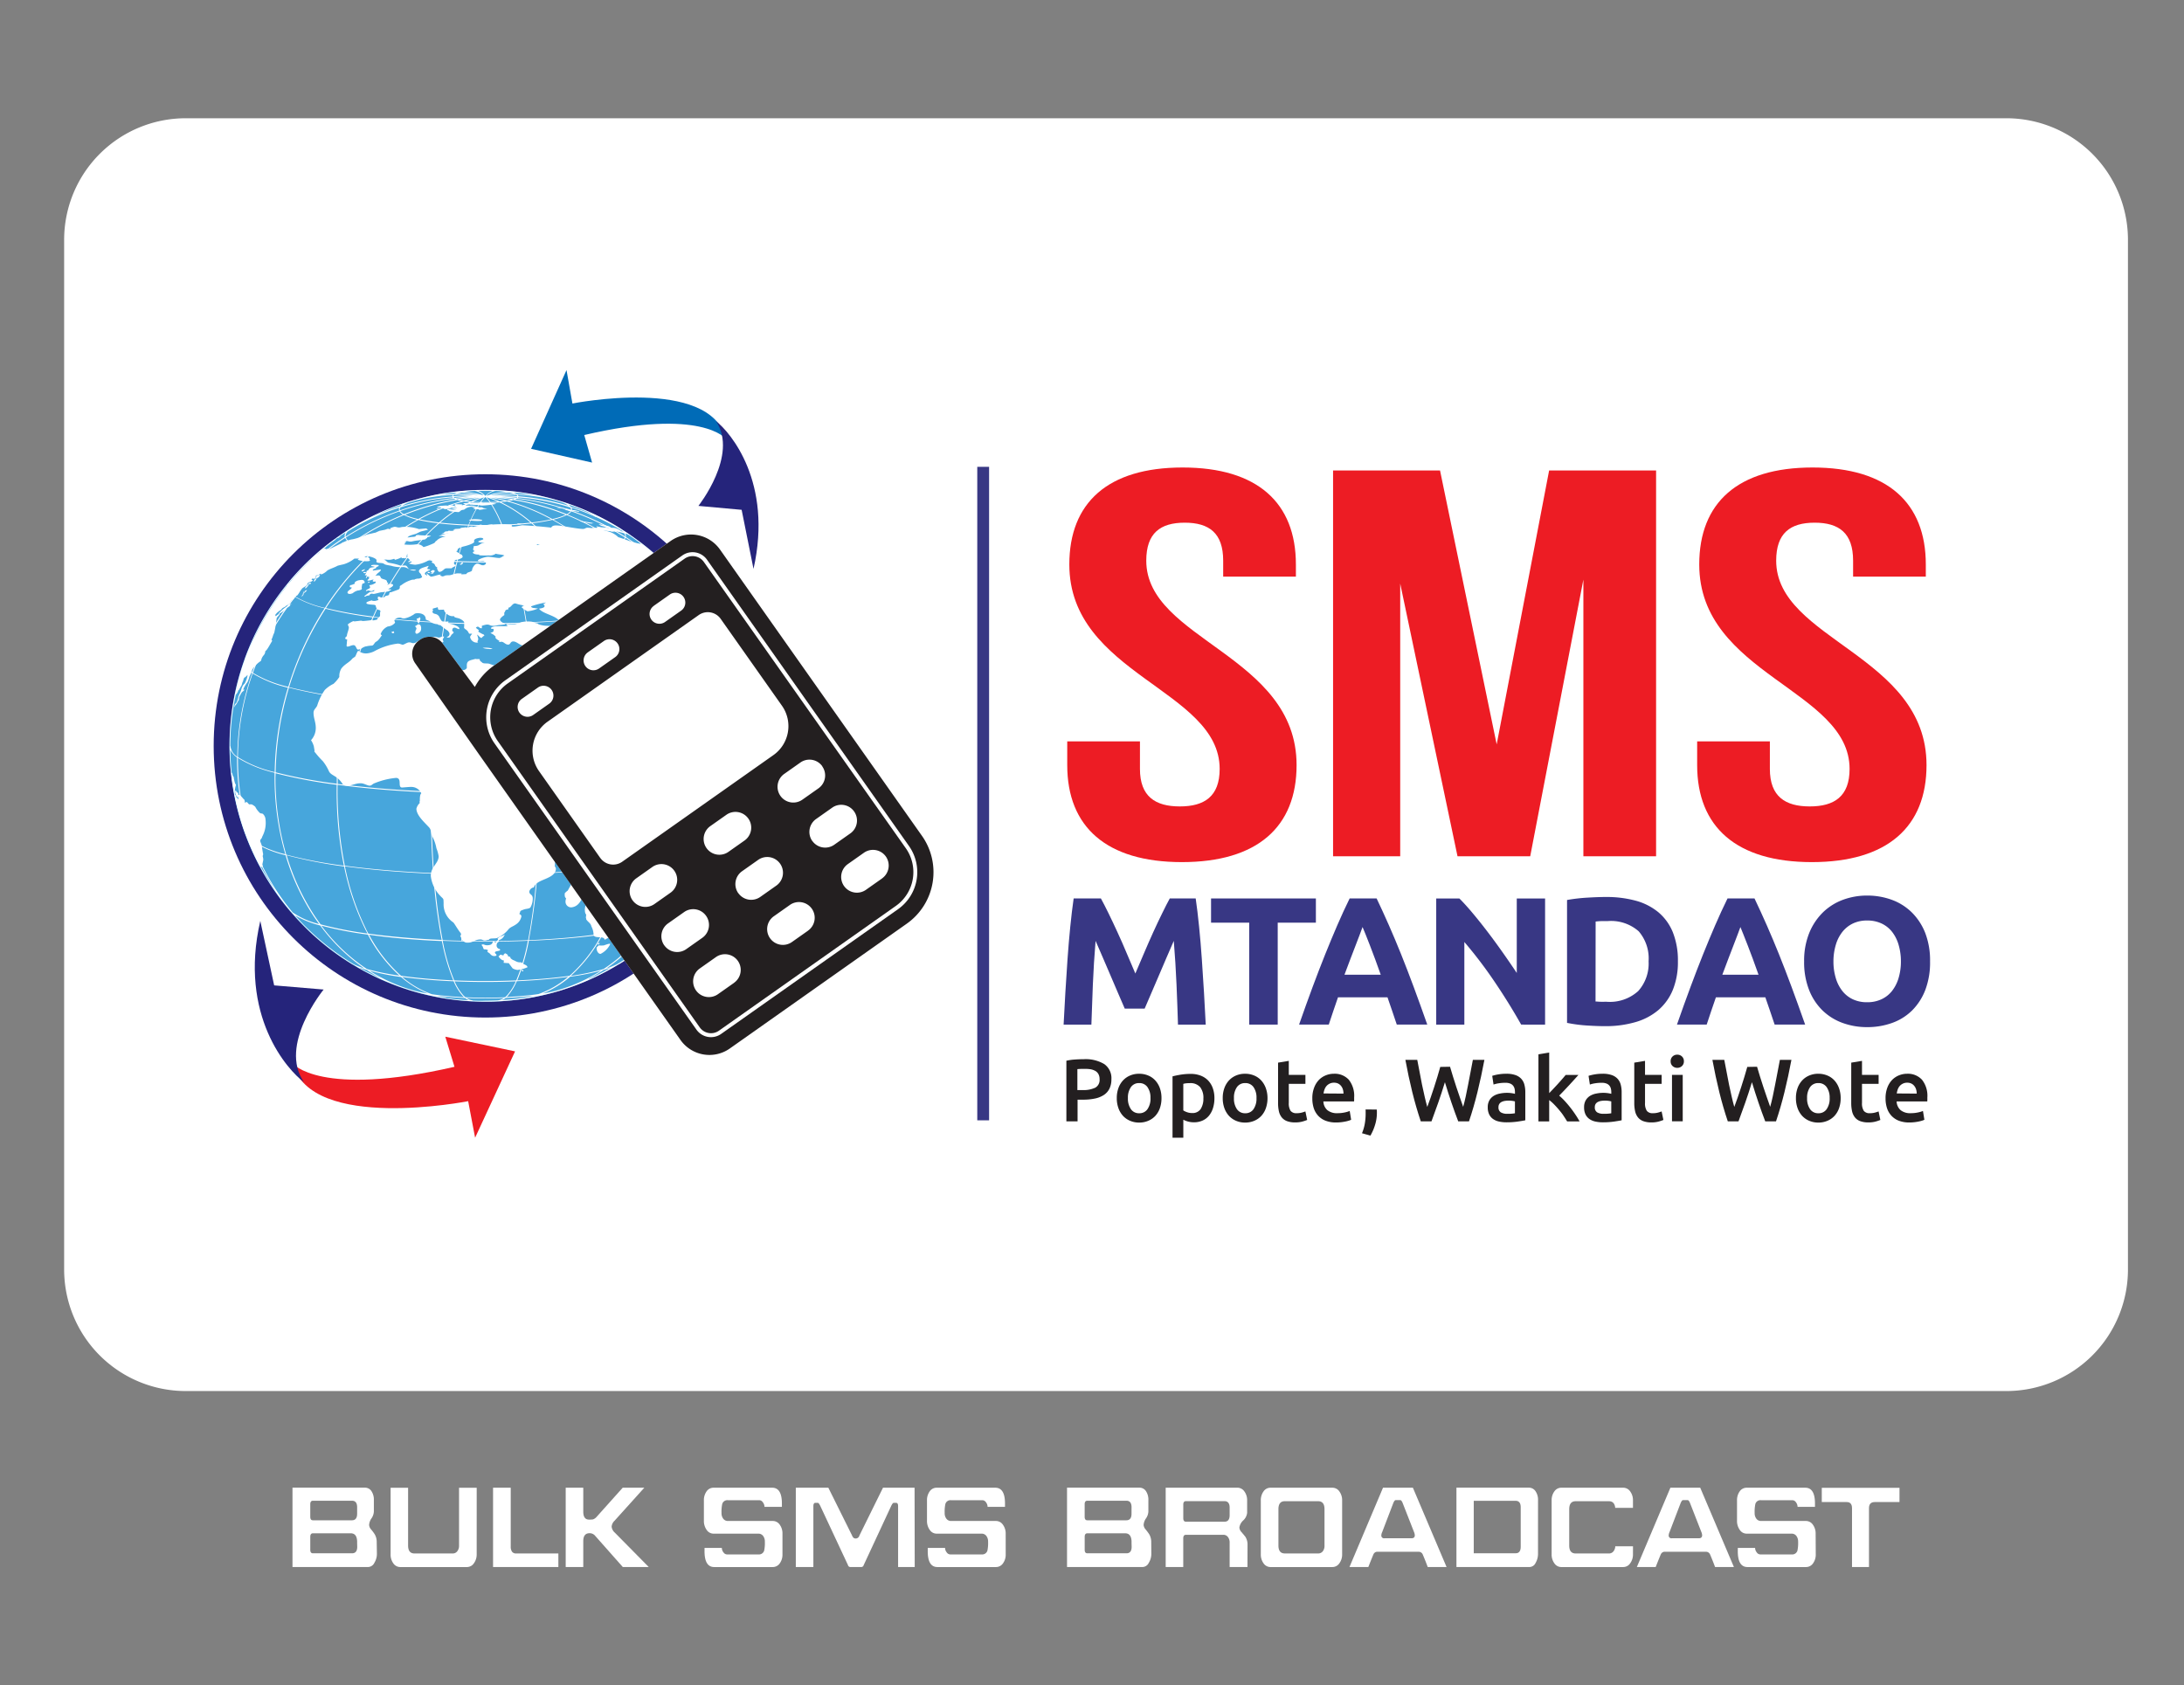 <svg xmlns="http://www.w3.org/2000/svg" xmlns:xlink="http://www.w3.org/1999/xlink" width="92" height="71" viewBox="0 0 92 71"><rect x="0" y="0" width="92" height="71" fill="#808080" stroke="none"/><defs><style>.a{fill:none;}.b{clip-path:url(#a);}.c{fill:#fff;}.d{fill:#231f20;}.e{fill:#383784;}.f{fill:#006bb7;}.g{fill:#25247b;}.h{fill:#ed1c24;}.i{fill:#47a6dc;}</style><clipPath id="a"><rect class="a" width="92" height="71" transform="translate(1849 15014)"/></clipPath></defs><g class="b" transform="translate(-1849 -15014)"><g transform="translate(51.702 -42.018)"><path class="c" d="M5.121,0H81.816a5.121,5.121,0,0,1,5.121,5.121V48.5a5.121,5.121,0,0,1-5.121,5.121H5.121A5.121,5.121,0,0,1,0,48.5V5.121A5.121,5.121,0,0,1,5.121,0Z" transform="translate(1800 15061)"/><g transform="translate(1842.216 15100.356)"><path class="d" d="M-106.162,234.607a1.529,1.529,0,0,1,.866.206.723.723,0,0,1,.3.643.873.873,0,0,1-.081.39.677.677,0,0,1-.234.266,1.084,1.084,0,0,1-.374.151,2.371,2.371,0,0,1-.5.049h-.236v.913h-.471v-2.554a2.329,2.329,0,0,1,.365-.051Q-106.33,234.607-106.162,234.607Zm.033.408c-.12,0-.218,0-.3.011v.882h.228a1.163,1.163,0,0,0,.524-.1.37.37,0,0,0,.183-.361.426.426,0,0,0-.049-.214.345.345,0,0,0-.134-.134.639.639,0,0,0-.2-.069A1.473,1.473,0,0,0-106.128,235.015Z" transform="translate(106.895 -234.322)"/><path class="d" d="M-101.114,236.755a1.266,1.266,0,0,1-.067.423.942.942,0,0,1-.191.325.862.862,0,0,1-.3.209.963.963,0,0,1-.383.075.946.946,0,0,1-.381-.075.866.866,0,0,1-.3-.209.962.962,0,0,1-.192-.325,1.225,1.225,0,0,1-.069-.423,1.212,1.212,0,0,1,.069-.421.942.942,0,0,1,.194-.323.862.862,0,0,1,.3-.208.96.96,0,0,1,.378-.073.972.972,0,0,1,.38.073.839.839,0,0,1,.3.208.965.965,0,0,1,.193.323A1.225,1.225,0,0,1-101.114,236.755Zm-.464,0a.764.764,0,0,0-.126-.462.409.409,0,0,0-.349-.17.409.409,0,0,0-.349.17.764.764,0,0,0-.126.462.779.779,0,0,0,.126.467.408.408,0,0,0,.349.172.408.408,0,0,0,.349-.172A.779.779,0,0,0-101.577,236.755Z" transform="translate(105.123 -234.832)"/><path class="d" d="M-96.935,236.765a1.378,1.378,0,0,1-.058.411.965.965,0,0,1-.167.322.738.738,0,0,1-.271.209.869.869,0,0,1-.369.075.913.913,0,0,1-.254-.034.954.954,0,0,1-.191-.075v.759H-98.7v-2.585q.138-.037.34-.071a2.6,2.6,0,0,1,.426-.033,1.137,1.137,0,0,1,.415.071.864.864,0,0,1,.312.2.9.9,0,0,1,.2.322A1.223,1.223,0,0,1-96.935,236.765Zm-.464.007a.732.732,0,0,0-.137-.471.535.535,0,0,0-.44-.168c-.043,0-.087,0-.133.005a.722.722,0,0,0-.137.025v1.118a.7.7,0,0,0,.159.076.614.614,0,0,0,.211.035.406.406,0,0,0,.361-.168A.8.8,0,0,0-97.4,236.772Z" transform="translate(103.174 -234.839)"/><path class="d" d="M-92.936,236.755a1.266,1.266,0,0,1-.068.423.933.933,0,0,1-.191.325.86.86,0,0,1-.3.209.966.966,0,0,1-.383.075.951.951,0,0,1-.382-.075.864.864,0,0,1-.3-.209.964.964,0,0,1-.193-.325,1.238,1.238,0,0,1-.069-.423,1.224,1.224,0,0,1,.069-.421.951.951,0,0,1,.194-.323.864.864,0,0,1,.3-.208.958.958,0,0,1,.378-.073.974.974,0,0,1,.38.073.837.837,0,0,1,.3.208.965.965,0,0,1,.193.323A1.225,1.225,0,0,1-92.936,236.755Zm-.464,0a.764.764,0,0,0-.125-.462.41.41,0,0,0-.349-.17.41.41,0,0,0-.35.17.764.764,0,0,0-.125.462.779.779,0,0,0,.125.467.409.409,0,0,0,.35.172.408.408,0,0,0,.349-.172A.779.779,0,0,0-93.4,236.755Z" transform="translate(101.411 -234.832)"/><path class="d" d="M-90.56,234.812l.452-.075v.591h.7v.378h-.7v.8a.58.58,0,0,0,.075.336.3.3,0,0,0,.254.1.831.831,0,0,0,.219-.026,1.526,1.526,0,0,0,.151-.049l.075.359a1.691,1.691,0,0,1-.206.069,1.126,1.126,0,0,1-.3.035.953.953,0,0,1-.349-.056.516.516,0,0,1-.222-.163.644.644,0,0,1-.116-.258,1.608,1.608,0,0,1-.033-.346Z" transform="translate(99.48 -234.382)"/><path class="d" d="M-87.917,236.766a1.222,1.222,0,0,1,.077-.452.948.948,0,0,1,.2-.324.846.846,0,0,1,.292-.194.9.9,0,0,1,.337-.066.806.806,0,0,1,.63.251,1.086,1.086,0,0,1,.226.748c0,.025,0,.053,0,.084s0,.059-.006.084h-1.29a.515.515,0,0,0,.166.365.634.634,0,0,0,.428.129,1.4,1.4,0,0,0,.3-.03,1.23,1.23,0,0,0,.215-.063l.06.37a.7.7,0,0,1-.1.039,1.389,1.389,0,0,1-.15.037c-.056.011-.117.021-.181.028a1.821,1.821,0,0,1-.2.011,1.206,1.206,0,0,1-.449-.076.832.832,0,0,1-.314-.214.871.871,0,0,1-.183-.321A1.318,1.318,0,0,1-87.917,236.766Zm1.313-.2a.594.594,0,0,0-.026-.177.422.422,0,0,0-.076-.146.371.371,0,0,0-.123-.1.4.4,0,0,0-.174-.036.4.4,0,0,0-.183.039.42.42,0,0,0-.133.1.46.46,0,0,0-.084.146.8.8,0,0,0-.042.168Z" transform="translate(98.28 -234.832)"/><path class="d" d="M-83.47,238.49a.893.893,0,0,1,.007.093v.06a1.69,1.69,0,0,1-.073.479,2.081,2.081,0,0,1-.2.467l-.355-.1a1.834,1.834,0,0,0,.122-.425,2.5,2.5,0,0,0,.032-.364c0-.03,0-.068,0-.112s0-.079-.005-.1Z" transform="translate(96.546 -236.085)"/><path class="d" d="M-78.855,234.947c.04.135.082.275.127.421s.092.292.14.437.1.289.146.43.1.274.14.4q.057-.2.109-.44t.1-.494q.052-.256.1-.521t.1-.524h.486q-.131.7-.291,1.352t-.359,1.24h-.453q-.29-.755-.561-1.649-.138.452-.281.86t-.285.789h-.45q-.2-.591-.36-1.24t-.289-1.352h.5q.045.255.1.52t.1.522q.055.256.11.5t.112.441q.071-.191.144-.4t.144-.43q.071-.219.137-.436c.044-.145.084-.284.122-.419Z" transform="translate(95.019 -234.344)"/><path class="d" d="M-73.595,235.73a1.1,1.1,0,0,1,.378.056.6.6,0,0,1,.245.157.585.585,0,0,1,.131.245,1.2,1.2,0,0,1,.039.316v1.186q-.1.022-.316.054a3.211,3.211,0,0,1-.477.032,1.43,1.43,0,0,1-.321-.034.678.678,0,0,1-.249-.109.5.5,0,0,1-.161-.194.672.672,0,0,1-.058-.3.567.567,0,0,1,.066-.284.536.536,0,0,1,.178-.189.769.769,0,0,1,.26-.1,1.454,1.454,0,0,1,.309-.032,1.313,1.313,0,0,1,.157.009,1.451,1.451,0,0,1,.176.032V236.5a.583.583,0,0,0-.019-.15.31.31,0,0,0-.066-.125.3.3,0,0,0-.123-.084.53.53,0,0,0-.193-.03,1.735,1.735,0,0,0-.288.022,1.21,1.21,0,0,0-.213.052l-.056-.367a1.876,1.876,0,0,1,.251-.06A1.938,1.938,0,0,1-73.595,235.73Zm.038,1.687a1.7,1.7,0,0,0,.318-.022v-.5a.894.894,0,0,0-.108-.022.991.991,0,0,0-.157-.011,1.018,1.018,0,0,0-.152.011.469.469,0,0,0-.138.041.243.243,0,0,0-.1.084.232.232,0,0,0-.038.136.24.24,0,0,0,.1.223A.522.522,0,0,0-73.557,237.417Z" transform="translate(92.137 -234.832)"/><path class="d" d="M-70.02,235.8l.183-.192c.065-.069.128-.137.191-.206l.177-.2c.056-.063.1-.119.144-.167h.535q-.187.21-.394.434t-.416.437a2.606,2.606,0,0,1,.235.226q.123.134.239.282t.216.3a2.986,2.986,0,0,1,.168.277h-.524c-.045-.077-.1-.158-.155-.243s-.122-.167-.189-.247-.136-.155-.205-.226a1.772,1.772,0,0,0-.206-.182v.9h-.453v-2.828l.453-.075Z" transform="translate(90.362 -234.086)"/><path class="d" d="M-66.164,235.73a1.1,1.1,0,0,1,.378.056.6.6,0,0,1,.245.157.584.584,0,0,1,.131.245,1.2,1.2,0,0,1,.039.316v1.186c-.069.015-.175.033-.316.054a3.211,3.211,0,0,1-.477.032,1.438,1.438,0,0,1-.322-.034.679.679,0,0,1-.248-.109.511.511,0,0,1-.161-.194.68.68,0,0,1-.058-.3.567.567,0,0,1,.066-.284.536.536,0,0,1,.178-.189.764.764,0,0,1,.26-.1,1.454,1.454,0,0,1,.309-.032,1.313,1.313,0,0,1,.157.009,1.451,1.451,0,0,1,.176.032V236.5a.582.582,0,0,0-.019-.15.31.31,0,0,0-.066-.125.3.3,0,0,0-.123-.084.53.53,0,0,0-.193-.03,1.735,1.735,0,0,0-.288.022,1.21,1.21,0,0,0-.213.052l-.056-.367a1.876,1.876,0,0,1,.251-.06A1.938,1.938,0,0,1-66.164,235.73Zm.038,1.687a1.7,1.7,0,0,0,.318-.022v-.5a.884.884,0,0,0-.109-.022.979.979,0,0,0-.157-.011,1.019,1.019,0,0,0-.152.011.469.469,0,0,0-.138.041.248.248,0,0,0-.1.084.236.236,0,0,0-.037.136.24.24,0,0,0,.1.223A.522.522,0,0,0-66.126,237.417Z" transform="translate(88.764 -234.832)"/><path class="d" d="M-63.083,234.812l.453-.075v.591h.7v.378h-.7v.8a.575.575,0,0,0,.075.336.3.3,0,0,0,.254.1.831.831,0,0,0,.219-.026,1.526,1.526,0,0,0,.151-.049l.075.359a1.677,1.677,0,0,1-.205.069,1.129,1.129,0,0,1-.3.035.957.957,0,0,1-.35-.056.516.516,0,0,1-.222-.163.643.643,0,0,1-.116-.258,1.572,1.572,0,0,1-.034-.346Z" transform="translate(87.008 -234.382)"/><path class="d" d="M-59.718,234.538a.259.259,0,0,1-.082.2.278.278,0,0,1-.194.075.282.282,0,0,1-.2-.075.258.258,0,0,1-.082-.2.263.263,0,0,1,.082-.205.282.282,0,0,1,.2-.075.278.278,0,0,1,.194.075A.264.264,0,0,1-59.718,234.538Zm-.049,2.528h-.452V235.11h.452Z" transform="translate(85.733 -234.164)"/><path class="d" d="M-55.172,234.947c.04.135.082.275.127.421s.092.292.14.437.1.289.146.43.1.274.14.4q.057-.2.109-.44t.1-.494q.052-.256.1-.521t.1-.524h.486q-.131.7-.291,1.352t-.359,1.24h-.453q-.29-.755-.561-1.649-.138.452-.281.86t-.285.789h-.45q-.2-.591-.36-1.24t-.289-1.352h.5q.045.255.1.52t.1.522q.055.256.11.5t.112.441q.071-.191.144-.4t.144-.43q.071-.219.137-.436c.044-.145.084-.284.122-.419Z" transform="translate(84.269 -234.344)"/><path class="d" d="M-48.721,236.755a1.266,1.266,0,0,1-.067.423.942.942,0,0,1-.191.325.862.862,0,0,1-.3.209.963.963,0,0,1-.383.075.951.951,0,0,1-.382-.075.864.864,0,0,1-.3-.209.962.962,0,0,1-.192-.325,1.226,1.226,0,0,1-.069-.423,1.212,1.212,0,0,1,.069-.421.942.942,0,0,1,.194-.323.862.862,0,0,1,.3-.208.96.96,0,0,1,.378-.073.972.972,0,0,1,.38.073.839.839,0,0,1,.3.208.963.963,0,0,1,.192.323A1.212,1.212,0,0,1-48.721,236.755Zm-.464,0a.764.764,0,0,0-.126-.462.409.409,0,0,0-.349-.17.409.409,0,0,0-.349.17.764.764,0,0,0-.126.462.779.779,0,0,0,.126.467.408.408,0,0,0,.349.172.408.408,0,0,0,.349-.172A.779.779,0,0,0-49.184,236.755Z" transform="translate(81.34 -234.832)"/><path class="d" d="M-46.345,234.812l.453-.075v.591h.7v.378h-.7v.8a.575.575,0,0,0,.075.336.3.3,0,0,0,.254.1.827.827,0,0,0,.218-.026,1.545,1.545,0,0,0,.152-.049l.074.359a1.646,1.646,0,0,1-.205.069,1.126,1.126,0,0,1-.3.035.957.957,0,0,1-.35-.056.516.516,0,0,1-.222-.163.651.651,0,0,1-.116-.258,1.606,1.606,0,0,1-.034-.346Z" transform="translate(79.41 -234.382)"/><path class="d" d="M-43.7,236.766a1.233,1.233,0,0,1,.076-.452.949.949,0,0,1,.2-.324.846.846,0,0,1,.292-.194.9.9,0,0,1,.336-.066.806.806,0,0,1,.63.251,1.086,1.086,0,0,1,.227.748c0,.025,0,.053,0,.084s0,.059-.005.084h-1.29a.515.515,0,0,0,.167.365.633.633,0,0,0,.428.129,1.391,1.391,0,0,0,.3-.03,1.216,1.216,0,0,0,.215-.063l.06.37a.715.715,0,0,1-.1.039,1.389,1.389,0,0,1-.15.037c-.056.011-.116.021-.181.028a1.821,1.821,0,0,1-.2.011,1.206,1.206,0,0,1-.449-.076.837.837,0,0,1-.314-.214.871.871,0,0,1-.183-.321A1.318,1.318,0,0,1-43.7,236.766Zm1.313-.2a.594.594,0,0,0-.026-.177.423.423,0,0,0-.077-.146.36.36,0,0,0-.123-.1.4.4,0,0,0-.174-.036.405.405,0,0,0-.183.039.426.426,0,0,0-.133.1.482.482,0,0,0-.084.146.83.83,0,0,0-.041.168Z" transform="translate(78.21 -234.832)"/></g><g transform="translate(1809.624 15118.693)"><path class="c" d="M-145.419,270.845a.72.72,0,0,1-.107.378.3.3,0,0,1-.249.176h-3.2v-3.342h3.05a.321.321,0,0,1,.278.149.646.646,0,0,1,.1.378v.473a.555.555,0,0,1-.1.293.533.533,0,0,0-.1.279.315.315,0,0,0,.085.189,1.9,1.9,0,0,1,.153.206.64.64,0,0,1,.082.326Zm-.833-1.963q0-.275-.217-.275l-1.644,0c-.075,0-.113.048-.113.146v.532c0,.1.038.146.113.146h1.641c.146,0,.22-.091.22-.275Zm0,1.491,0-.064c-.012-.221-.1-.33-.27-.33h-1.591c-.075,0-.113.05-.113.151v.545c0,.1.038.147.113.147h1.644q.221,0,.221-.276Z" transform="translate(148.97 -268.058)"/><path class="c" d="M-139.707,270.86a.625.625,0,0,1-.118.383.352.352,0,0,1-.291.158h-2.807a.352.352,0,0,1-.294-.154.625.625,0,0,1-.116-.387v-2.8h.737v2.434c0,.223.09.335.27.335h1.609a.236.236,0,0,0,.192-.092.37.37,0,0,0,.075-.243v-2.434h.744Z" transform="translate(147.461 -268.058)"/><path class="c" d="M-134.688,270.827v.573h-2.751v-3.342h.744v2.476a.375.375,0,0,0,.053.218.2.2,0,0,0,.174.076Z" transform="translate(145.883 -268.058)"/><path class="c" d="M-129.762,271.4h-1.093l-1.164-1.315a.3.3,0,0,0-.234-.11q-.267,0-.267.335V271.4h-.74v-3.342h.74v1.009c0,.223.081.335.242.335a1,1,0,0,0,.167-.009.352.352,0,0,0,.153-.106l1.1-1.229h.91l-1.256,1.394a.384.384,0,0,0-.121.247.384.384,0,0,0,.135.253Z" transform="translate(144.764 -268.058)"/><path class="c" d="M-122,270.86a.625.625,0,0,1-.115.387.357.357,0,0,1-.3.154h-2.459q-.416,0-.409-.688v-.119h.729a.3.3,0,0,0,.068.187.187.187,0,0,0,.146.088h1.327a.228.228,0,0,0,.242-.16,1.544,1.544,0,0,0,.029-.376.381.381,0,0,0-.075-.245.24.24,0,0,0-.2-.094H-124.9a.349.349,0,0,1-.294-.158.65.65,0,0,1-.116-.393V268.6a.634.634,0,0,1,.114-.388.352.352,0,0,1,.3-.153h2.463q.416,0,.409.688v.119h-.733a.312.312,0,0,0-.068-.191.187.187,0,0,0-.146-.09H-124.3a.222.222,0,0,0-.238.162,1.562,1.562,0,0,0-.029.377.375.375,0,0,0,.075.244.236.236,0,0,0,.192.092h1.894a.354.354,0,0,1,.291.156A.621.621,0,0,1-122,270Z" transform="translate(142.635 -268.058)"/><path class="c" d="M-115.012,271.4h-.7v-2.563c0-.1-.03-.142-.089-.142h-.092c-.033,0-.073.049-.117.147l-1.153,2.48a.1.1,0,0,1-.1.078h-.459a.1.1,0,0,1-.1-.078l-1.16-2.48c-.045-.1-.084-.147-.117-.147h-.093c-.059,0-.089.047-.089.142V271.4h-.74v-3.342h1.37l1,2.013c.031.086.082.128.153.128a.163.163,0,0,0,.157-.128l.993-2.013h1.33Z" transform="translate(141.218 -268.058)"/><path class="c" d="M-109.157,270.86a.625.625,0,0,1-.116.387.356.356,0,0,1-.3.154h-2.459q-.416,0-.409-.688v-.119h.73a.3.3,0,0,0,.067.187.188.188,0,0,0,.146.088h1.328a.227.227,0,0,0,.242-.16,1.544,1.544,0,0,0,.029-.376.381.381,0,0,0-.075-.245.239.239,0,0,0-.2-.094h-1.89a.348.348,0,0,1-.293-.158.645.645,0,0,1-.116-.393V268.6a.634.634,0,0,1,.114-.388.352.352,0,0,1,.3-.153h2.463q.416,0,.409.688v.119h-.733a.316.316,0,0,0-.067-.191.188.188,0,0,0-.146-.09h-1.327a.222.222,0,0,0-.239.162,1.562,1.562,0,0,0-.029.377.375.375,0,0,0,.075.244.238.238,0,0,0,.193.092h1.893a.352.352,0,0,1,.291.156.621.621,0,0,1,.118.385Z" transform="translate(139.196 -268.058)"/><path class="c" d="M-100.868,270.845a.713.713,0,0,1-.107.378.3.3,0,0,1-.249.176h-3.195v-3.342h3.049a.32.32,0,0,1,.278.149.646.646,0,0,1,.1.378v.473a.549.549,0,0,1-.1.293.533.533,0,0,0-.1.279.319.319,0,0,0,.085.189,1.909,1.909,0,0,1,.153.206.64.64,0,0,1,.082.326Zm-.833-1.963q0-.275-.217-.275l-1.644,0c-.076,0-.114.048-.114.146v.532c0,.1.038.146.114.146h1.64q.221,0,.22-.275Zm0,1.491,0-.064c-.012-.221-.1-.33-.27-.33h-1.59c-.076,0-.114.05-.114.151v.545q0,.147.114.147h1.644q.221,0,.22-.276Z" transform="translate(137.041 -268.058)"/><path class="c" d="M-95.3,271.4h-.751v-1.027a.363.363,0,0,0-.075-.241.238.238,0,0,0-.193-.09h-1.572c-.076,0-.114.05-.114.151V271.4h-.74v-3.342h3.014a.357.357,0,0,1,.3.156.62.62,0,0,1,.117.385v.518a.514.514,0,0,1-.163.319.511.511,0,0,0-.164.3.309.309,0,0,0,.09.193c.093.11.149.177.165.2a.618.618,0,0,1,.089.33Zm-.751-2.5c0-.183-.073-.276-.22-.276h-1.619q-.114,0-.114.144v.575c0,.1.038.148.114.148h1.619c.147,0,.22-.091.22-.275Z" transform="translate(135.523 -268.058)"/><path class="c" d="M-89.846,270.86a.624.624,0,0,1-.117.383.353.353,0,0,1-.291.158h-2.608a.352.352,0,0,1-.294-.156.629.629,0,0,1-.116-.385V268.6a.63.63,0,0,1,.116-.388.354.354,0,0,1,.294-.153h2.608a.353.353,0,0,1,.291.156.62.62,0,0,1,.117.385Zm-.743-.367v-1.531c0-.223-.09-.335-.271-.335h-1.4c-.18,0-.27.112-.27.335v1.531c0,.223.09.335.27.335h1.4a.241.241,0,0,0,.2-.092A.37.37,0,0,0-90.589,270.492Z" transform="translate(134.057 -268.058)"/><path class="c" d="M-84.081,271.4h-.794c-.073-.2-.145-.377-.213-.536a.188.188,0,0,0-.193-.106h-1.69a.177.177,0,0,0-.189.106c-.019.04-.091.218-.217.536h-.794l1.413-3.342H-85.5Zm-1.338-1.339a.4.4,0,0,0-.032-.133l-.47-1.2c-.037-.1-.073-.146-.106-.146h-.2c-.034,0-.07.049-.107.146l-.459,1.2a.358.358,0,0,0-.036.133.115.115,0,0,0,.132.128h1.146C-85.463,270.185-85.419,270.144-85.419,270.061Z" transform="translate(132.691 -268.058)"/><path class="c" d="M-78.581,270.845a.749.749,0,0,1-.1.378.289.289,0,0,1-.244.176h-3.092v-3.342h3.05a.33.33,0,0,1,.281.149.632.632,0,0,1,.106.378Zm-.729-.3v-1.665q0-.27-.22-.27h-1.758v2.21h1.762Q-79.311,270.823-79.31,270.547Z" transform="translate(131.043 -268.058)"/><path class="c" d="M-73.115,270.86a.624.624,0,0,1-.117.383.353.353,0,0,1-.292.158h-2.608a.351.351,0,0,1-.293-.156.624.624,0,0,1-.116-.385V268.6a.625.625,0,0,1,.116-.388.353.353,0,0,1,.293-.153h2.608a.354.354,0,0,1,.292.156.62.62,0,0,1,.117.385v.308h-.747q-.029-.28-.267-.28h-1.4c-.18,0-.271.112-.271.335v1.531c0,.223.091.335.271.335h1.4a.236.236,0,0,0,.187-.083.348.348,0,0,0,.081-.22h.747Z" transform="translate(129.577 -268.058)"/><path class="c" d="M-67.55,271.4h-.793c-.074-.2-.145-.377-.214-.536a.187.187,0,0,0-.192-.106h-1.691a.176.176,0,0,0-.188.106q-.029.06-.217.536h-.793l1.413-3.342h1.256Zm-1.338-1.339a.4.4,0,0,0-.032-.133l-.469-1.2c-.038-.1-.073-.146-.107-.146h-.2c-.033,0-.069.049-.107.146l-.459,1.2a.369.369,0,0,0-.035.133.115.115,0,0,0,.132.128h1.145C-68.932,270.185-68.888,270.144-68.888,270.061Z" transform="translate(128.264 -268.058)"/><path class="c" d="M-62.556,270.86a.625.625,0,0,1-.116.387.355.355,0,0,1-.3.154h-2.459q-.416,0-.409-.688v-.119h.729a.3.3,0,0,0,.067.187.188.188,0,0,0,.146.088h1.328a.226.226,0,0,0,.242-.16,1.544,1.544,0,0,0,.029-.376.381.381,0,0,0-.075-.245.239.239,0,0,0-.2-.094h-1.889a.349.349,0,0,1-.294-.158.65.65,0,0,1-.116-.393V268.6a.638.638,0,0,1,.113-.388.353.353,0,0,1,.3-.153h2.462q.416,0,.409.688v.119h-.733a.316.316,0,0,0-.067-.191.188.188,0,0,0-.146-.09h-1.328a.221.221,0,0,0-.238.162,1.562,1.562,0,0,0-.029.377.375.375,0,0,0,.075.244.236.236,0,0,0,.192.092h1.893a.354.354,0,0,1,.292.156.621.621,0,0,1,.117.385Z" transform="translate(126.718 -268.058)"/><path class="c" d="M-57.727,268.663H-58.77c-.161,0-.242.086-.242.257V271.4h-.715V268.92c0-.171-.075-.257-.224-.257H-61v-.6h3.274Z" transform="translate(125.416 -268.058)"/></g><g transform="translate(1842.104 15093.746)"><path class="e" d="M-105.531,222.273q.139.253.321.625t.378.8q.2.433.389.886l.363.851.363-.851q.192-.452.389-.886t.378-.8q.181-.372.32-.625h1.092q.077.529.143,1.185t.115,1.365q.05.709.092,1.423t.073,1.342h-1.169q-.023-.775-.062-1.687t-.115-1.841q-.139.323-.309.713t-.335.783q-.166.391-.321.748c-.1.238-.191.441-.262.609h-.839q-.108-.253-.263-.609t-.32-.748q-.166-.392-.336-.783t-.309-.713q-.077.928-.115,1.841t-.062,1.687h-1.17q.031-.629.073-1.342t.092-1.423q.05-.709.116-1.365t.142-1.185Z" transform="translate(107.1 -222.15)"/><path class="e" d="M-91.314,222.273v1.02h-1.608v4.294h-1.2v-4.294H-95.73v-1.02Z" transform="translate(101.939 -222.15)"/><path class="e" d="M-84.824,227.587q-.089-.277-.192-.569l-.2-.581H-87.3q-.1.29-.2.583t-.189.567H-88.94q.3-.858.571-1.587t.529-1.373q.259-.644.509-1.223t.521-1.131h1.137q.263.552.518,1.131t.514,1.223q.259.645.529,1.373t.572,1.587Zm-1.442-4.11c-.027.077-.066.182-.117.315s-.11.286-.176.46-.139.366-.221.575-.164.429-.248.659H-85.5q-.123-.346-.238-.661t-.218-.576l-.181-.46C-86.193,223.657-86.234,223.552-86.266,223.477Z" transform="translate(98.857 -222.15)"/><path class="e" d="M-74.782,227.587q-.515-.912-1.116-1.8a18.367,18.367,0,0,0-1.277-1.68v3.482h-1.185v-5.314h.977q.254.253.562.621t.627.786q.319.418.635.867t.592.863v-3.137h1.193v5.314Z" transform="translate(94.054 -222.15)"/><path class="e" d="M-63.6,224.876a3.107,3.107,0,0,1-.215,1.2,2.242,2.242,0,0,1-.612.851,2.607,2.607,0,0,1-.966.506,4.488,4.488,0,0,1-1.277.169q-.324,0-.754-.027a6.207,6.207,0,0,1-.846-.111v-5.177a7.2,7.2,0,0,1,.866-.1q.45-.027.773-.027a4.688,4.688,0,0,1,1.242.153,2.551,2.551,0,0,1,.958.483,2.158,2.158,0,0,1,.615.844A3.2,3.2,0,0,1-63.6,224.876Zm-3.47,1.687c.056,0,.122.009.2.011s.163,0,.265,0a1.773,1.773,0,0,0,1.335-.453,1.73,1.73,0,0,0,.435-1.25,1.751,1.751,0,0,0-.416-1.265,1.762,1.762,0,0,0-1.315-.43c-.082,0-.167,0-.254,0a2.4,2.4,0,0,0-.246.019Z" transform="translate(89.475 -222.099)"/><path class="e" d="M-55.675,227.587q-.089-.277-.192-.569l-.2-.581h-2.082q-.1.29-.2.583t-.189.567H-59.79q.3-.858.571-1.587t.529-1.373q.259-.644.509-1.223t.521-1.131h1.137q.263.552.518,1.131t.514,1.223q.259.645.529,1.373t.572,1.587Zm-1.442-4.11c-.027.077-.066.182-.117.315s-.11.286-.176.46-.14.366-.221.575-.164.429-.248.659h1.525q-.123-.346-.238-.661t-.218-.576l-.181-.46Q-57.069,223.59-57.117,223.477Z" transform="translate(85.625 -222.15)"/><path class="e" d="M-44.677,224.824a3.261,3.261,0,0,1-.2,1.2,2.475,2.475,0,0,1-.558.867,2.3,2.3,0,0,1-.843.525,3.076,3.076,0,0,1-1.05.176,3,3,0,0,1-1.031-.176,2.378,2.378,0,0,1-.846-.525,2.454,2.454,0,0,1-.569-.867,3.2,3.2,0,0,1-.208-1.2,3.106,3.106,0,0,1,.216-1.2,2.559,2.559,0,0,1,.58-.87,2.4,2.4,0,0,1,.846-.529,2.919,2.919,0,0,1,1.012-.176,3,3,0,0,1,1.031.176,2.355,2.355,0,0,1,.846.529,2.5,2.5,0,0,1,.57.87A3.214,3.214,0,0,1-44.677,224.824Zm-4.07,0a2.4,2.4,0,0,0,.1.706,1.6,1.6,0,0,0,.277.541,1.22,1.22,0,0,0,.442.349,1.394,1.394,0,0,0,.6.123,1.4,1.4,0,0,0,.6-.123,1.22,1.22,0,0,0,.446-.349,1.621,1.621,0,0,0,.277-.541,2.417,2.417,0,0,0,.1-.706,2.457,2.457,0,0,0-.1-.709,1.62,1.62,0,0,0-.277-.544,1.22,1.22,0,0,0-.446-.349,1.4,1.4,0,0,0-.6-.122,1.364,1.364,0,0,0-.6.126,1.262,1.262,0,0,0-.442.353,1.6,1.6,0,0,0-.277.544A2.409,2.409,0,0,0-48.747,224.824Z" transform="translate(81.174 -222.048)"/></g><rect class="e" width="0.498" height="27.531" transform="translate(1838.465 15075.685)"/><g transform="translate(1819.67 15071.609)"><path class="f" d="M-142.851,185.683l-2.57-.58,1.492-3.317.249,1.409s5.8-1.161,6.468,1.493c0,0-.995-1.327-5.97-.166Z" transform="translate(145.421 -181.786)"/><path class="g" d="M-132.514,189.3s1.694-2.135.746-3.566c.593.455,2.4,2.57,1.575,6.219l-.5-2.488Z" transform="translate(139.562 -183.578)"/></g><path class="h" d="M-156.444,232.874l2.939.618-1.683,3.638-.293-1.54s-6.62,1.309-7.394-1.589c0,0,1.145,1.444,6.818.141Z" transform="translate(1972.5 14866.819)"/><path class="g" d="M-162.893,226.876s-1.921,2.346-.829,3.9c-.68-.494-2.762-2.8-1.839-6.792l.584,2.717Z" transform="translate(1973.824 14870.83)"/><g transform="translate(1806.299 15075.998)"><circle class="g" cx="11.444" cy="11.444" r="11.444"/><circle class="i" cx="10.78" cy="10.78" r="10.78" transform="translate(0.663 0.663)"/><g transform="translate(0.664 0.663)"><g transform="translate(0.017 0.018)"><path class="a" d="M-167.718,201.692a10.763,10.763,0,0,0,10.763,10.763,10.762,10.762,0,0,0,10.762-10.763,10.762,10.762,0,0,0-10.762-10.762A10.762,10.762,0,0,0-167.718,201.692Z" transform="translate(167.718 -190.93)"/><g transform="translate(0.182 1.208)"><path class="c" d="M-148.353,205.167c0,.009.022.064.036.068a.179.179,0,0,0,.082-.114C-148.229,205.052-148.344,205.108-148.353,205.167Zm-3.466-8.369c.131.02.14.105.217.115,0-.007,0-.018,0-.022s-.067-.1-.134-.114a.43.43,0,0,1-.084-.009C-151.824,196.776-151.819,196.788-151.819,196.8Zm.527.265a.387.387,0,0,0-.126-.082c-.006,0-.011.009-.017.01a.365.365,0,0,0,.148.112C-151.273,197.1-151.281,197.074-151.292,197.062Zm-.728-.421c-.016-.022-.086-.031-.094-.037a.215.215,0,0,0,.107.1c.009,0,0-.021,0-.027S-152.014,196.653-152.02,196.641Zm.549,9.125c-.058.005-.112.006-.172.009-.009.005-.062-.015-.062-.015-.086-.027-.17-.016-.224-.038-.077-.043-.035-.173-.121-.172-.03,0-.054.066-.057.094,0,.134.112.1.114.209.108.022.152.082.274.077a.281.281,0,0,0,.087-.046v0l0,0s.006,0,.007-.007C-151.569,205.835-151.487,205.841-151.471,205.767Zm3.369-3.255a.158.158,0,0,0,.005.052h-.026a.385.385,0,0,0,.008.084s-.036.048-.031.048a.272.272,0,0,0,.024.068.219.219,0,0,0,.066,0,.161.161,0,0,1-.029.107c0,.009,0,.022,0,.031h.039c.034,0,.034-.044.015-.073,0-.009,0-.023,0-.032.036,0,.059-.055.059-.069s0-.022,0-.032h-.056c-.01,0-.024-.022-.025-.032,0-.074.084-.117.089-.152-.014-.01-.026-.021-.041-.021C-148.042,202.492-148.061,202.51-148.1,202.512Zm-1.8-4.226a.125.125,0,0,1,.031.055.024.024,0,0,1-.022.02c-.082-.009-.091-.056-.154-.086a.742.742,0,0,1-.328-.418c0-.029.02-.033.014-.054-.007-.055-.073-.173-.141-.187-.01,0,0,.062-.066,0,.005,0,.011-.006.015,0s.02-.041.005-.04c-.035,0-.057,0-.06.015a.171.171,0,0,0,0,.091c.009.067-.061.086-.053.155s.078.092.091.156c0,.009,0,.022,0,.028s.035.009.049.016c.053.023.057.165.061.22s.063.078.072.141a.191.191,0,0,1-.017.089c.067.038.068.087.136.111.015-.04-.007-.049-.013-.078.077.054.118.066.152.132.009,0,.02-.013.023-.021s.035,0,.051.005a.192.192,0,0,0,.108.07c.111.012.094-.076.137-.064.014,0,.035.029.034.042s-.046.071-.042.071a.267.267,0,0,1,.05.011c.036,0,.1.092.133.14.037,0,.029-.044.063-.04.015,0,0-.026,0-.038a.764.764,0,0,0-.024-.084.494.494,0,0,1,.141-.023c.031,0,.039.037.052.044.046.022.07.006.107.029a.82.82,0,0,0,.25.1c.035,0,.063.008.062-.009s-.048-.027-.063-.042c-.106-.081-.164-.2-.283-.222s-.2-.026-.3-.042c-.084-.017-.132-.164-.175-.168A1.39,1.39,0,0,0-149.906,198.286Zm-1.521-1.308a.012.012,0,0,0,.009,0s0,0,.007,0S-151.422,196.978-151.427,196.978Zm.548-.458c-.007-.055.023-.052.014-.1s-.035-.071-.046-.121c-.011-.075-.028-.14-.039-.217-.007-.052.06-.061.052-.116a.269.269,0,0,0-.141-.2c0-.022-.02-.033-.029-.049a.291.291,0,0,1-.015-.074.261.261,0,0,0-.035-.007.223.223,0,0,1-.029.151c-.008.05.038.09.01.133a.626.626,0,0,0,.016.087.114.114,0,0,1-.019.093c-.027.086-.076.149-.1.236a.126.126,0,0,1,.1-.032.237.237,0,0,1,.191.245c.013.087-.088.116-.121.174,0,0,.013,0,.016.007A.043.043,0,0,0-151,196.7l.052.008c.066.009.076.094.138.1.015,0-.01-.1-.018-.113C-150.841,196.625-150.866,196.582-150.879,196.52Zm.328.762s0-.007.009-.007a.118.118,0,0,1-.051-.008c-.091-.015-.15-.191-.158-.252,0-.016.026-.025.02-.04a.117.117,0,0,0-.039-.062c-.132.062-.165.192-.381.166-.046,0-.085-.04-.115-.023.01.021.035.038.04.058s-.038.052-.058.051a.365.365,0,0,0,.173.062c.117.016.159.127.213.186.081-.035.129-.037.214-.075a.077.077,0,0,1,.041.041c.069.012.149-.025.159.055,0,.044-.069.033-.089.05.048.055.088.045.133.086.01,0,.021,0,.031,0,0-.035-.013-.073-.014-.105,0-.016.024-.026.019-.042-.011-.05-.1-.1-.108-.127a.076.076,0,0,1-.005-.036C-150.531,197.272-150.538,197.282-150.551,197.283Zm1.6,1.668c-.039,0-.06.031-.115.02,0,.013.016.05,0,.047a.231.231,0,0,0-.037.032c0,.013.016.036.005.048.014,0,.031.018.042.006.022.09.074.241.141.25.008,0,.011-.007.012-.016v0c.035,0,.055-.051.055-.068l-.054-.083a.316.316,0,0,1-.026-.069c.031,0,.03-.035.029-.056,0,.013.016.031,0,.043a.464.464,0,0,1,.056.027.04.04,0,0,0,.039-.045C-148.8,199.064-148.942,198.959-148.954,198.951Zm.2,6.185c-.014.046-.055.07-.061.108,0,.01.017.007.026.009.063-.009.1-.065.158-.072.036,0,.063-.005.1-.009a.332.332,0,0,0,.078-.03c0-.024-.017-.038-.026-.049-.061,0-.125.013-.194.017-.013.044-.04.023-.068.029Zm-3.146.132a.663.663,0,0,0-.236.188c-.051.051-.108.042-.117.128,0,.01,0,.034,0,.043.01,0,.029.01.036,0,.073-.016.078-.055.064-.119.083-.039.07-.105.147-.16C-151.958,205.315-151.917,205.3-151.9,205.268Zm3.7.908c.02.028.072.078.121.071.019,0,.027-.035.033-.054.008-.123-.061-.111-.118-.125-.014-.005-.008-.034-.014-.046-.035-.046-.2-.042-.257-.007a.249.249,0,0,0,.231.091C-148.179,206.1-148.215,206.163-148.2,206.175Zm-.3-1.788c0,.028.038.043.039.072s-.031.051-.039.088a.365.365,0,0,0,.1,0c0,.012-.006.03,0,.04a.507.507,0,0,1-.052.1c.045,0,.067-.085.061-.114a.308.308,0,0,0,0-.074c0-.066.036-.089.042-.163,0-.05,0-.089-.033-.114A.183.183,0,0,1-148.5,204.387Zm-2.883,1.764c-.062.066-.052.1-.1.178a.275.275,0,0,1-.128.067c-.014,0-.037.051-.049.068s-.05.01-.069.016c-.038.011-.054.055-.062.075s-.1.028-.116.031c.037.024.073.057.069.09a.24.24,0,0,0,.034,0c.009,0,.1-.071.113-.078.046,0,.106-.008.147-.01.086-.023.21-.1.223-.162,0-.019.051-.039.058-.051.123-.125.221-.3.409-.31.139-.008.119.094.189.133-.025.079.016.1.017.138a1.908,1.908,0,0,1,.2-.016c.136-.016.183-.192.319-.205.019,0,.078,0,.074.028.039,0,.074,0,.106-.01s.079-.015.084-.053c0-.069-.087-.091-.117-.1.078-.091.049-.168.084-.255s.163-.147.221-.179a.841.841,0,0,1,.268-.079c.075-.009.107-.159.185-.135a.128.128,0,0,1,0-.052c.01.047.026.1.064.1.014,0,.043-.007.048-.021.029-.06.009-.079.031-.128s.077-.038.088-.075c-.066-.033-.2-.017-.233-.08a.166.166,0,0,0,.033,0,.376.376,0,0,0,.135.014c.024,0,.042-.018.066-.022a.124.124,0,0,0,.031-.054c.039-.084.144-.059.149-.137,0-.028-.032-.048-.061-.048-.057,0-.082-.088-.165-.087s-.143.1-.233.131c0,.071-.007.141-.011.21a.082.082,0,0,1-.075.058c0,.019-.075.122-.1.123s-.074-.082-.082-.093a.182.182,0,0,0-.114-.068c-.046-.015-.093-.116-.159-.126,0,.024-.048.029-.062.033-.064.028-.112.1-.139.121-.046,0-.1.007-.14.008a.246.246,0,0,1-.093.054s.011-.009.013-.014-.014.01-.016.015l-.011,0v.007a.782.782,0,0,1-.369.146c-.061.009-.1.094-.167.093,0,.051-.051.058-.074.064-.182.074-.179.227-.32.311-.061.031-.171-.028-.179.106,0,.066.105.047.1.09A.7.7,0,0,1-151.384,206.151Zm2.026-.41c-.007.058-.019.118.019.117a.069.069,0,0,0,.032-.049c.005-.056-.038-.064-.04-.092s.012-.088-.021-.094c-.013.049-.024.031-.024.064S-149.382,205.743-149.358,205.742ZM-149.2,199c.029-.019.029-.027.031-.048,0,0-.1-.08-.1-.084-.079.01-.1-.068-.169-.079-.108-.009-.026.159.019.168a.091.091,0,0,0,.068-.025c.048.051.064.122.127.135C-149.193,199.068-149.194,199.02-149.2,199Zm.168,7.51c0,.023-.005.056-.008.078a.213.213,0,0,0,.045-.006.263.263,0,0,0,.14-.07A.472.472,0,0,0-149.029,206.51Zm-2.613-.613a.035.035,0,0,1,.01-.01S-151.641,205.893-151.642,205.9Zm4.064-4.932c.082,0,.061-.063.05-.145-.011-.113-.11-.337-.171-.342C-147.8,200.469-147.669,200.949-147.578,200.964Zm-3.5-7.315a.612.612,0,0,0-.213-.116c-.128-.04-.117-.007-.231-.037-.014-.034-.041-.031-.091-.059-.081-.017-.322-.069-.415-.084a.666.666,0,0,0,.1.067c.04.015.079.02.12.033s.067.034.117.045c.032.012.04,0,.073.009s.054.023.091.035a.491.491,0,0,0,.1.04c.04.017.043.017.07.01a.621.621,0,0,0,.1.051C-151.146,193.674-151.06,193.7-151.08,193.65Zm4.7,11.505c-.006.054.019.067.046.054q.1-.441.174-.894s0,0,0,0c-.019,0-.019.026-.022.048a.18.18,0,0,1,0,.048c-.01.067.006.079-.047.088a.422.422,0,0,1-.068.2c-.016.035-.051.048-.054.1s-.017.143-.024.214C-146.339,205.055-146.379,205.105-146.383,205.155Zm-4.487-11.432a.026.026,0,0,0,0-.008.091.091,0,0,0-.023-.015l-.015-.008c-.014,0-.011,0-.026,0l-.008,0,0,0h0c.009.012.019.013.048.032S-150.857,193.731-150.869,193.723Zm4.71,10.449.016,0c.028-.208.052-.418.068-.629a.492.492,0,0,0-.051.2c0,.048.007.049,0,.09a.451.451,0,0,1-.05.178c-.011.062-.015.094-.028.143.021,0,.006,0,.027,0S-146.171,204.181-146.159,204.172Zm-5.2-10.472a.757.757,0,0,0-.228-.1c-.117-.032-.2-.053-.185,0,.045.014.088.02.134.037.078,0,.179.042.254.053Zm-5.574-.5c0-.037-.165-.049-.261-.054s-.3.011-.3.048a2.406,2.406,0,0,0,.5.023C-156.964,193.213-156.937,193.209-156.937,193.2Zm1.689.138c-.06,0-.118-.009-.182-.011-.006.009-.035,0-.037.019a.1.1,0,0,0,.057.02A.251.251,0,0,0-155.248,193.334Zm2.966-.028a.072.072,0,0,0,.025,0c-.092-.014-.511-.087-.528-.093s-.055,0-.043,0c.006.026.148.049.223.067C-152.482,193.309-152.257,193.361-152.282,193.306Zm.025,0,.016,0A.03.03,0,0,0-152.257,193.3Zm.875.337c-.022-.032-.124-.068-.117-.035a.174.174,0,0,0,.074.038C-151.375,193.662-151.378,193.662-151.383,193.641Zm4.192,9.492c.012,0,.016.007.025,0-.051-.147-.174-.21-.227-.315-.011-.023-.014-.047-.025-.066a.1.1,0,0,1-.028.081c.02.016.016.03.041.03.01.046.028.054.069.054A.352.352,0,0,0-147.19,203.133Zm.784,1.694c.025-.016.017-.026.034-.037s.02-.058.023-.074c.013-.042.043-.027.05-.065a.046.046,0,0,0-.041-.055c-.022.077-.01.164-.075.182,0,.016,0,.035-.008.051S-146.417,204.825-146.406,204.827Zm-.914-.487c.016,0,.018.005.034.008a.255.255,0,0,0,.014.053,1.17,1.17,0,0,1,.028.241c.038.007.063.086.064.115s-.017.054-.023.078a.692.692,0,0,1,.025.176c.056.017.045.08.092.07.032-.007.048-.052.048-.081.056-.029.1-.094.143-.105s.01.044.068.045c.012-.008.011-.032.026-.03s.009-.059.013-.079c.036-.016.019.02.057.015.1-.019.072-.189.119-.3,0-.007,0-.017,0-.025,0-.026.022-.017.037-.037a.647.647,0,0,0,.056-.223c.005-.089-.022-.044-.09-.04-.091.01-.066-.152-.1-.224-.021-.034-.028-.022-.079-.04s-.039-.058-.064-.106c.011-.025-.019-.063-.019-.063-.026-.021-.007-.023-.03-.036s-.008-.032-.017-.042c-.026-.046-.1-.017-.112-.058-.022-.088-.088-.293-.146-.29s-.057.057-.055.14c-.01.116-.142.054-.153.168,0,.051.074.019.076.063,0,.01-.005.029-.015.028a1.158,1.158,0,0,0,.1.072c0,.016-.014.034-.016.05a.041.041,0,0,1,.022.037c-.006.084-.108.36-.175.371C-147.387,204.375-147.366,204.347-147.32,204.34Zm-.177-2.45a.473.473,0,0,1-.042-.153c-.007-.062.007-.105,0-.161s-.013-.1-.053-.1-.013.088-.059.088c-.031,0-.039-.041-.059-.054a.057.057,0,0,1,0,.025c0,.01,0,.025,0,.035a1.942,1.942,0,0,0-.023.229c.02.113.089.123.1.233a.309.309,0,0,1-.075.23.21.21,0,0,0,0-.026.054.054,0,0,0-.05-.042c-.049,0-.044.116-.074.119s-.021-.038-.042-.037-.017,0-.025.01c.007.027.031.04.032.062s-.02.007-.029,0c.007.044-.014.068-.049.063,0,.011,0,.03,0,.042s.01.032.02.031.018-.028.017-.042c.022-.06.116-.112.135-.155.027.035.011.062.006.1.055,0,.055-.114.106-.112.031,0,.038.024.068.031s.053-.049.052-.072a.111.111,0,0,0-.03-.056.231.231,0,0,1-.005-.051c.01,0,.014,0,.023,0,.01.015.016.038.032.037a.147.147,0,0,0,.075-.09C-147.461,201.985-147.448,201.877-147.5,201.89Zm.092,4.03c.038-.007.072-.031.072-.05.008-.058-.009-.053-.05-.041a.126.126,0,0,0-.067.033.089.089,0,0,0,0-.042.714.714,0,0,1-.084.015c0,.044,0,.07-.01.08.015,0,.018,0,.032-.006l.031-.027C-147.449,205.9-147.452,205.933-147.4,205.92Zm.189-.151c0,.022.019.054.028.05.032,0,.013-.046.07-.05.015,0,0,.037-.007.051a.811.811,0,0,1,.319-.149c.038-.009.031-.068.077-.083a.268.268,0,0,0,.145-.073c.044-.032.069.006.1-.052s.023-.1.09-.129c0-.015-.015-.093-.043-.087s-.007.028-.021.025c-.025.014-.005-.026-.034-.02-.07.023-.131.186-.212.209-.043.008-.014-.063-.072-.057s-.085.114-.139.121c-.031,0-.038,0-.086,0-.013,0-.012.008-.025,0,0,.024.1.017.106.012a.188.188,0,0,1-.134.094c-.028.008-.021.042-.03.052-.023.04-.041,0-.076.026A.7.7,0,0,0-147.216,205.769Zm-.1.055c0,.029,0,.049.026.046a.083.083,0,0,0,.031-.042.239.239,0,0,1,.007-.052c-.014,0-.015,0-.029.005S-147.294,205.811-147.312,205.824Zm.819-4.238c0-.026.016-.061,0-.068s-.084-.126-.141-.131c-.021-.006-.028.039-.025.064,0,.068.06.2.124.219S-146.485,201.648-146.492,201.586Zm.013,3.228c0-.008,0-.017,0-.026-.014.009-.022-.011-.025,0-.015,0-.023.015-.026.03s-.007.062.021.055S-146.484,204.837-146.48,204.814Zm-1.37,1.161c.048-.005.087-.019.134-.023s.081-.008.086-.068-.028-.033-.061-.026c-.072.013-.1.055-.153.063s-.063-.014-.1-.037C-147.93,205.952-147.9,205.958-147.849,205.975Zm-9.427,1.809c0,.016,0,.043,0,.059.087.018.1.082.177.086a.093.093,0,0,0,.042-.059C-157.063,207.79-157.245,207.781-157.277,207.783Zm.352,3.275c-.015,0-.033.016-.048.023.086.056.058.13.119.189.008,0,.016-.014.024-.019a.028.028,0,0,0,.017.011c.06.01.117.016.118.048,0,.011-.024.025-.024.038,0,.028.069.064.082.072.058.052.1.129.216.124.054,0,.09-.015.088-.047s-.065-.055-.068-.1c.005-.079.214-.048.221-.114,0-.04-.055-.041-.081-.058a.149.149,0,0,1-.068-.147A.19.19,0,0,1-156.3,211v0c.02-.031.069-.043.067-.075,0-.012-.009-.03-.017-.039a.363.363,0,0,0,.265-.249c-.073.072-.167.076-.232.117-.037.023-.045.052-.074.066.009.01.023.015.023.027a.38.38,0,0,1-.1.127h-.035c0-.025-.029-.039-.053-.038h-.037c0,.108-.081.157-.222.16C-156.836,211.1-156.832,211.06-156.925,211.059Zm-.1-2.948c.044.041.056.026.1.027s.147-.018.147-.039c0-.084-.1-.1-.162-.123a.136.136,0,0,1-.085.058C-157.022,208.054-157.021,208.089-157.022,208.11Zm-.577-14.558a7.662,7.662,0,0,0-1.172.294.983.983,0,0,1,.325.041c.062.029.077.108.186.106.258-.02.548-.211.9-.226.115,0,.055.054.082.079.072.052.39.034.392.137-.012.037-.608.144.244.158a9.506,9.506,0,0,1,1.124.3,2.552,2.552,0,0,1,.352-.017c.075.011.169.052.248.063.1.011.161-.033.265,0a1.116,1.116,0,0,1,.454.3c.066.07-.127-.005-.123.034a.238.238,0,0,0,.055.168c.068.073.2.148.212.2s.283.112.266.2c.262.062.363.244.5.36.165-.072.188-.45.173-.569-.022-.14-.23-.236-.393-.289a1.76,1.76,0,0,1-.455-.3,2.16,2.16,0,0,0-.437-.14c-.187-.072-.135-.129-.153-.173s-.122-.076-.064-.085a.56.56,0,0,1,.169.029c.577.389.658.185.56.14a1.654,1.654,0,0,1,.324.034.618.618,0,0,1,.554.371c.1.015.192.02.29.038.134.019.215-.015.431.014.169.025.712.122.908.178a4.593,4.593,0,0,1,.791.45c.109.074.349.271.368.346,0,.017-.094.164-.4-.016-.112-.054-.214.144-.2.244a.685.685,0,0,0,.123.212c.1.116.056.146.114.256a1.214,1.214,0,0,0,.265.316c.219.19.552.687.814.743.148.027.137-.079.137-.079a2.233,2.233,0,0,1,.4.407c.026.031.109.093.14.122a.334.334,0,0,0,.135.084c.016.068,0,.087-.048.121a.469.469,0,0,0-.091.412.264.264,0,0,0,.114.21c.029.016.135.043.14.085a.2.2,0,0,1,.09.061c.024.007.038,0,.062.011,0-.023-.029-.048-.033-.071.023-.006.015-.029.013-.047-.008-.038-.055-.11-.054-.124s.015-.055.008-.082c.029,0,.027-.017.036-.027a.23.23,0,0,1-.008-.05.11.11,0,0,1-.076-.079c0-.062.039-.136.086-.127.032.008.045.032.06.032.033.007.031-.039.028-.057-.01-.049-.054-.054-.057-.091s.007-.045-.015-.084c.057.011.07-.023.117-.013.125.036.206.168.311.2-.014-.068-.084-.112-.1-.171a.048.048,0,0,1,.057-.052.165.165,0,0,1,.068.064,1.7,1.7,0,0,0,.181.18c.058.05.146.057.165.131,0,.039-.039.033-.06.043-.031.025.02.114-.038.152-.023.02-.056,0-.091-.014s-.039-.162-.079-.169-.031.064-.062.088-.107-.037-.133.011c.1.116.193.037.251.177.03.063.113.109.131.167a.087.087,0,0,1-.079.1c0,.032.008.064.011.093h-.007l0,0c-.03.017-.016.076-.028.1a.5.5,0,0,0-.057.352c.021.156.08.21.1.325a1.154,1.154,0,0,1,.21.314c.04.108.086.293.173.312a.175.175,0,0,0,.061.1c.108.1.174.243.321.269.036,0-.014.03.036.03a.832.832,0,0,1,.046.1c.047.063.116.028.178.085a.806.806,0,0,1,.105.085c.021.044-.023.114.029.118s.068-.181.064-.206c.044-.04.041.021.087-.015.066.173.164.221.193.446a.18.18,0,0,1-.015.075,1.4,1.4,0,0,1-.118.323.925.925,0,0,0-.092.449c0,.125.032.165.034.268.085.045.092.1.151.171.029.033-.007.114.051.115,0,0,0,0,.007,0V203c.005.056.033.128.052.129s.018-.074.019-.1a.14.14,0,0,0-.008-.073c.015-.015.015-.052.015-.078.034,0,.073-.025.073-.1.044,0,.024-.072.044-.137a.194.194,0,0,1,.022-.044,10.743,10.743,0,0,0-4.024-8.289.191.191,0,0,1-.149-.017.306.306,0,0,1-.137-.116c-.131-.042-.2-.052-.316-.087-.211-.076-.2-.078-.531-.184a.982.982,0,0,0-.556-.268,3.061,3.061,0,0,0-.686-.126c-.132-.012-.116.021-.208.045s-.687-.086-.876-.115c-.345-.053-.446-.037-.5.062-.407-.046-.795-.078-1.215-.1-.042,0-.527.121-.443.01.02-.028-.1-.042-.275-.052A6.113,6.113,0,0,0-157.6,193.552Zm2.4,18.579c-.029.005-.072,0-.1.007a.118.118,0,0,0,.1.047C-155.205,212.149-155.21,212.159-155.2,212.131Zm1.522-5.611c.067,0,.179-.164.186-.2A.409.409,0,0,0-153.676,206.52Zm-.169.236c0,.009,0,.027,0,.036.066,0,.1-.1.1-.13C-153.8,206.693-153.85,206.719-153.845,206.756Zm-2.4,4.8c.015.042.128.177.221.17.016.052-.015.057,0,.105.025,0,.173.015.211.01.021.039.164.223.164.223a.543.543,0,0,0,.209.067c.02,0,.1-.023.125-.023a1.137,1.137,0,0,0,.258-.079c.009,0,.031-.007.029-.015,0-.086-.158-.117-.21-.166a.114.114,0,0,0-.088-.039c-.141.008-.222-.073-.313-.1a.571.571,0,0,1-.105-.08s.005-.026,0-.034a.142.142,0,0,0-.1-.035c0-.008,0-.013,0-.021,0-.054-.084-.1-.135-.114a.041.041,0,0,1-.043.037c0,.029,0,.049-.031.051s-.073-.025-.1-.029c-.007.011-.027.014-.042.015A.05.05,0,0,1-156.25,211.557Zm2.576-4.91a.1.1,0,0,0,.031.011c.076,0,.171-.031.176-.1A.253.253,0,0,0-153.674,206.647Zm-6.832-6.218c0,.017-.008.051-.012.068.02,0,.057,0,.076,0a.153.153,0,0,0,.09-.061.22.22,0,0,1-.065-.041A.172.172,0,0,1-160.506,200.429Zm-3.766-4.47c0-.025.02-.039.019-.061.064-.033.039-.039.09-.027.018-.076,0-.068-.088-.029-.016.08-.119.12-.144.189,0,.025,0,.03.023.022C-164.335,196.038-164.276,195.959-164.273,195.959Zm.285-.3c0,.043-.075.079-.025.113a.319.319,0,0,0,.1-.141.246.246,0,0,0,.141-.123c.007-.027-.022-.014-.042-.015-.077.025-.047.032-.1.029-.025.079-.005.063-.038.126C-163.949,195.654-163.978,195.657-163.988,195.657Zm-.548.73c.032-.008.061-.052.073-.078a.073.073,0,0,0-.007-.031c.032-.014.047-.06.076-.06a.517.517,0,0,0,.064-.072c0-.01.008-.016.007-.026-.038.014-.06.032-.1.05,0,0,.041.021.014.031s-.033-.007-.042-.025a.434.434,0,0,0-.019.07c-.007.016-.024.028-.031.044s.014.012.011.026S-164.583,196.4-164.536,196.386Zm-2.837,4.677c-.01,0,.044-.088.048-.106.042-.012.079-.126.108-.162a.39.39,0,0,1,.029-.048c0-.039.011-.082.013-.12.033-.06.064-.115.092-.165.044-.075.093-.069.138-.15-.023.008-.08.037-.049-.027a1.358,1.358,0,0,1,.168-.283,1.269,1.269,0,0,0,.081-.232,2.183,2.183,0,0,0,.106-.236.065.065,0,0,0,.005-.032s0,0-.006,0a1.206,1.206,0,0,1,.367-.384c.029-.022.029-.073.043-.108.075-.175.136-.132.156-.315.074-.037.18-.254.274-.406.022-.044.007-.051-.018-.075.062-.11.054-.17.119-.287a5.964,5.964,0,0,0,.1-.605c.018-.071.107-.117.128-.186,0-.013-.014-.016-.028-.012l.006,0a1.464,1.464,0,0,0,.3-.211c0-.027-.013-.01-.027-.02a.461.461,0,0,0,.211-.135c-.025,0-.028-.005-.03-.017a.393.393,0,0,0,.06-.031c.007,0,.01-.009.015,0-.02-.007-.028-.013-.048,0a.388.388,0,0,0-.112.078,1.535,1.535,0,0,0-.387.322.061.061,0,0,1-.008.029.045.045,0,0,0,.017-.007.028.028,0,0,0-.01.008.25.25,0,0,0-.112.085.046.046,0,0,1-.025-.061c.008-.031.047-.048.062-.082a.165.165,0,0,0,.042-.031c.042-.043.127-.082.148-.111.052-.088.157-.091.2-.155a.335.335,0,0,0,.2-.2c.007-.008.116-.087.116-.087.051-.042.023-.06.063-.1a.314.314,0,0,1,.091-.05.936.936,0,0,0,.154-.265c0-.019.031-.031.035-.046a.1.1,0,0,0,.038-.01c.067-.025.188-.1.191-.135.011-.011.009-.025.013-.04.015-.044.061-.056.134-.079s.081-.045.086-.063-.058,0-.048-.027.011-.021.011-.035c.076-.02.046.013.1,0a.323.323,0,0,0,.075-.059c.009-.036-.017-.023-.024-.043.021-.021.06-.062.08-.042a.427.427,0,0,0,.139-.077c.006.029.016.049.05.029a.72.72,0,0,0,.234-.158c.131-.08.28-.115.431-.2.083-.022.172-.043.256-.061a1.34,1.34,0,0,0,.452-.24c.052,0,.144,0,.192,0a.451.451,0,0,1-.058.048,1.082,1.082,0,0,0,.472.06.174.174,0,0,0,.056-.028c0-.019-.028-.02-.037-.015.029-.023.01-.018.012-.034.013-.06-.05-.1-.2-.091.005-.01,0-.015,0-.026a.17.17,0,0,0,.061-.011c.125-.017.443.085.434.174,0,.015,0,.025-.007.04-.01.063.1.064.221.073a.228.228,0,0,1,.125.05c.073.037.254.051.34.081a1.433,1.433,0,0,0,.441.037c.2,0,.292.193.547.138-.067-.052-.176-.02-.274-.042-.066-.021-.1-.143-.164-.158-.1-.016-.208.021-.268-.015a2.543,2.543,0,0,0-.424-.1c-.121-.022-.11-.108-.229-.129.023-.007.057-.007.081-.011a.686.686,0,0,0,.2.008.982.982,0,0,0,.152-.04c.016.022.027.023.031.044a1.107,1.107,0,0,0,.278-.107c.013.016,0,.028,0,.04a.217.217,0,0,0,.068-.008c.029,0,.062.015.081.013s.058-.051.066-.074a.478.478,0,0,0,.007-.054.051.051,0,0,1,.05-.045c.049,0,.087.034.106.034a2.087,2.087,0,0,0,.4-.158c-.025,0-.06,0-.085,0,.059-.06.235-.086.241-.133.007-.079-.158-.171-.275-.165a2.137,2.137,0,0,1-.541.01.459.459,0,0,1,.076-.1c-.054-.011-.021.021-.055.034,0-.015.005-.022.006-.037.052,0,.026-.032.055-.036.089-.012.111.031.229.014a1.747,1.747,0,0,1,.235-.042c.116-.012.3-.042.341-.048.011-.038.08-.047.081-.074,0-.011,0-.025-.014-.022a.35.35,0,0,0,.173-.052c-.137-.025-.4-.009-.53-.038-.03,0-.069.008-.1.01-.012.076-.088.066-.21.076a.859.859,0,0,1-.152.019c.07-.082.181-.1.344-.149.048-.016.158-.081.218-.1s.281-.064.3-.078l-.074-.054c-.1.011-.2.016-.3.031a1.767,1.767,0,0,0-.672-.094c-.071,0-.117.028-.19.025s-.117-.043-.2-.024a1.183,1.183,0,0,0-.164.059c.019.009.023.007.038.02a.146.146,0,0,1-.117-.005c-.06.021-.078.023-.121.043l-.246.049c-.066.032-.086.037-.159.073-.125.025-.242.056-.367.082a3.111,3.111,0,0,1-.538.185c-.08.021-.121.017-.2.044a1.137,1.137,0,0,0-.23.084v0a.389.389,0,0,1-.051.016l-.071.046c-.2.1-.464.228-.568.264-.035.013.165-.1-.088-.011-.037.015.017-.061-.111.033a.268.268,0,0,1-.075.029,10.749,10.749,0,0,0-3.637,6.236l0,0c.022-.039.01-.08.029-.134.031-.086.1-.111.117-.225.018-.01.022-.016.023-.018a.018.018,0,0,0,0,.011c.042-.068.068-.127.105-.182s.034-.126.061-.169.036-.137.063-.17c.056-.046.091-.054.137-.127a.1.1,0,0,1,0,.058,1.147,1.147,0,0,1-.084.246c-.027.075-.067.087-.1.137a.673.673,0,0,0-.08.2c-.034.112-.078.174-.116.273a.822.822,0,0,1-.108.3c-.014-.032-.052.052-.054.088S-167.386,201.07-167.373,201.063Zm6.306-.364c-.062,0-.126,0-.193.005a.239.239,0,0,0,.138.063C-161.1,200.766-161.07,200.718-161.067,200.7Zm.111-.105a.148.148,0,0,0,0,.051c0,.013.036.029.053.032a.252.252,0,0,0,.1-.062.52.52,0,0,0-.076-.007h.022A.36.36,0,0,0-160.956,200.594Zm-.468-5.423c.052-.031.087-.04.12-.059a.132.132,0,0,1,.007-.039,1.508,1.508,0,0,0-.247-.011.157.157,0,0,1-.063.01.159.159,0,0,0-.007.039A.661.661,0,0,1-161.424,195.171Zm-.376,6c0,.015,0,.044,0,.059a.982.982,0,0,0,.188.037.09.09,0,0,0,.064-.061,1.061,1.061,0,0,1,0-.118A.366.366,0,0,0-161.8,201.167Zm.464-.376a.274.274,0,0,0-.14.071l.042.016C-161.38,200.874-161.363,200.81-161.336,200.791Zm7.983,5.5a.275.275,0,0,1,.049.01c.049,0,.189-.052.194-.123,0,0-.01,0-.011,0a.129.129,0,0,1-.011-.018C-153.19,206.192-153.316,206.23-153.353,206.288Zm5.433-3.512h-.038c.012.094.066.113.073.2.008,0,.013,0,.021,0A.76.76,0,0,1-147.92,202.776Zm.252,3.229c-.01.075-.061.067-.07.132,0,.015.01.033.024.032a.029.029,0,0,1,.015,0c.022-.009.026-.059.031-.073.039-.009.1-.022.1-.076s-.03-.026-.063-.019A.081.081,0,0,1-147.669,206.006Zm.181-1.282c0-.02-.031-.05-.026-.079,0-.135-.028-.312-.119-.3-.088.028-.175.061-.269.087a.121.121,0,0,1-.031,0,.957.957,0,0,0-.121-.121c-.009,0-.015,0-.024,0,0,.015,0,.042.017.044.011.085.026.18.11.172.05,0,.086-.047.138-.05s.073.017.141.01.12-.031.116.077c-.006.084-.037.193-.089.195-.028,0-.019-.027-.037-.051,0,.005,0,.015.006.021a.676.676,0,0,0-.221-.078.15.15,0,0,1,0,.044c.089.032.084.15.19.142a1.322,1.322,0,0,1-.111.241c0,.01.015.022.013.032a.229.229,0,0,1-.061.105c0,.064.074.04.073.1a.354.354,0,0,1,.048-.006.24.24,0,0,1,0-.049c.01-.072.071-.106.074-.176,0-.039-.007-.079-.005-.113.012.009.015-.007.029,0,.031,0,.05.025.049.059-.007.072-.044.113-.048.183,0,.025-.019.211.033.209a.1.1,0,0,0,.063-.078c.008-.086.017-.169.023-.258.028-.01.067-.01.076-.08A.894.894,0,0,0-147.487,204.724Zm-.459-1.816c-.022.014-.04.02-.056,0,.005.059.032.1.078.1.01,0,.023-.017.023-.027C-147.906,202.958-147.932,202.936-147.947,202.908Zm.3-.48c-.007.041.018.1.038.1s.1-.194.1-.194c-.016-.006-.022,0-.039,0C-147.6,202.376-147.646,202.36-147.651,202.428Zm-.059-.062c.011,0,.031.009.04,0C-147.678,202.359-147.7,202.355-147.71,202.366Zm-.131.4a.047.047,0,0,0-.058.058c.007.063.054.1.061.165,0,.044-.02.042-.015.068a.04.04,0,0,0,.027.025.229.229,0,0,0,.08-.137c0-.013-.025-.029-.039-.029S-147.817,202.78-147.84,202.77Zm-.053-.2c.024-.009.034,0,.059,0,0-.022-.007-.056-.008-.078h-.038c-.014.044-.064.066-.055.13C-147.934,202.643-147.886,202.589-147.893,202.568Zm.067.129c.013.087.1.133.146.163,0-.089,0-.193,0-.232,0-.009-.017-.026-.027-.025s-.01.011-.016.016C-147.76,202.64-147.826,202.664-147.826,202.7Zm-4.426,7.956v-.007S-152.255,210.653-152.252,210.653Zm-.609-4.641h0l.007,0Zm.031-.02a.078.078,0,0,1-.025.017A.065.065,0,0,0-152.83,205.993Zm-.149.092a.305.305,0,0,1,.055,0,.7.7,0,0,0,.094-.065.293.293,0,0,0-.031,0C-152.914,206.04-152.956,206.048-152.979,206.084Zm.276-.1c0,.014.026.049.04.047s.036-.029.038-.044a.184.184,0,0,1,0-.049.111.111,0,0,0,.09-.139A1.359,1.359,0,0,0-152.7,205.982Zm2.233,4.2a.17.17,0,0,0,.159-.038C-150.389,210.132-150.4,210.141-150.469,210.185Zm-1.591.874c.052-.02.059-.039.065-.074a.226.226,0,0,1-.066.011C-152.068,211.035-152.057,211.037-152.061,211.06Zm-.5-1.266c-.006.044-.008.088-.016.129.026.036,0,.053.027.087.084.116.174.139.207.281a.786.786,0,0,1,.092.355h0c.037.18.454.023.464.209a1.978,1.978,0,0,0,.276-.164c.115-.011.053.072.177.048.192-.042.51-.2.556-.369.016-.062.085-.122.1-.176a.031.031,0,0,1,.009-.021.186.186,0,0,0,.087.008.411.411,0,0,1,.056-.013.115.115,0,0,1-.011-.083.218.218,0,0,1,.066-.093.194.194,0,0,0,0,.04c.038.012.026.075.093.064.021-.012.051-.029.056-.052-.1.006-.084-.211-.064-.27.064.058.132.248.223.224.055-.012.055-.082.055-.082.033-.015.173-.235.225-.289a1.356,1.356,0,0,1,.494-.245c.151-.038.163.017.238.02.191.008.431-.143.4.047a2.058,2.058,0,0,0,.2-.053c.065-.05.044-.009.094-.038a.145.145,0,0,1,.1,0,10.856,10.856,0,0,0,.715-1.024l.014-.031c.013-.022.027-.041.042-.06a.322.322,0,0,0,.05-.085.089.089,0,0,0,.007-.022c0-.021,0-.019,0-.045-.012.021-.031.047-.041.064-.007-.022,0-.034.015-.053.016-.067.063-.127.094-.23.022-.084.038-.164.063-.246.006-.034,0-.029-.019-.039a.139.139,0,0,1-.014.044c-.054.009-.08-.048-.12-.108-.029-.039-.132-.01-.2-.006-.112.008-.384-.037-.353-.2,0-.026.009-.055.014-.081,0-.051.02-.084-.028-.108-.025.05-.056.075-.073.109-.038-.024-.007-.1-.016-.15-.034.026-.049.052-.087.056.022-.137-.057-.14-.046-.251-.109.022-.115-.072-.2-.06s-.136.118-.152.212a.072.072,0,0,0-.086-.039c-.023.005-.061.046-.07.051-.022-.043,0-.083,0-.123.008-.072-.053-.1-.043-.168s-.165-.093-.242-.082a.172.172,0,0,1-.079-.025c.036-.05.082-.069.1-.132a1.034,1.034,0,0,1-.439.2c-.065.007-.078-.033-.132-.026a.208.208,0,0,0-.108.107c0,.071.063.065.1.092a2.5,2.5,0,0,0,.029.254c0,.042-.076.044-.1.064s-.043.1-.061.11c-.138.07-.214.108-.347.173-.075.041-.116.147-.209.164-.164.01-.155-.277-.171-.4.017-.162.03-.321.045-.484-.079-.061-.048-.132-.134-.173a2.461,2.461,0,0,1-.147.361c-.028.078-.01.17-.073.221-.057.022-.167.064-.185.076-.072.051-.09.215-.12.309-.066.149-.109.225-.17.357s-.292.2-.4.3a.633.633,0,0,0-.124.242c-.033.068-.115.077-.192.085-.023.21-.243.311-.363.416a.027.027,0,0,0,0,.015,1.285,1.285,0,0,0-.2.529C-152.619,209.618-152.606,209.761-152.562,209.793Zm.443,1.423c-.016.087.068.25.168.229a.881.881,0,0,0,.4-.407c.013-.058-.266.054-.271.053a.987.987,0,0,1-.212,0C-152.064,211.142-152.109,211.168-152.119,211.216Zm3.938-8.229a1.707,1.707,0,0,0-.08.4c.007.061.06.082.067.176.016-.005.037-.086.045-.117,0,0,0,0,0,0s.017-.029.023-.043c.018.032.046.045.045.071s-.046.054-.045.112c0,.043.017.067.053.07.015,0,.018-.03.019-.043.016.01.028,0,.044,0,.06-.007.1-.093.1-.187,0-.037-.009-.053-.026-.061a.542.542,0,0,1,.013-.053.275.275,0,0,1,.06,0c0,.013,0,.033,0,.046.031,0,.033-.017.04-.027a.091.091,0,0,0,.014.025c.015,0,.038-.048.038-.048.045.051.037.219.092.217s0-.1-.007-.118.011-.039.013-.052a.691.691,0,0,0-.034-.132c-.085,0-.069-.1-.149-.108-.055,0-.034.086-.07.085h-.026c0-.036-.014-.059-.044-.066-.009-.072-.079-.055-.1-.081a.7.7,0,0,1-.023-.125C-148.15,202.938-148.167,202.965-148.181,202.987Z" transform="translate(167.384 -193.143)"/></g></g><path class="a" d="M-146.193,201.692a10.762,10.762,0,0,1-10.762,10.763,10.762,10.762,0,0,1-10.762-10.763,10.762,10.762,0,0,1,10.762-10.763A10.763,10.763,0,0,1-146.193,201.692Z" transform="translate(167.735 -190.912)"/><g transform="translate(0.075 0.523)"><path class="c" d="M-139.718,192.755l.026.012C-139.7,192.76-139.7,192.756-139.718,192.755Z" transform="translate(154.951 -192.263)"/><path class="c" d="M-139.64,192.791l0,0,.009,0Z" transform="translate(154.915 -192.279)"/><path class="c" d="M-140.8,219.077c-.021.038-.02.14-.047.174a3.625,3.625,0,0,1-.438.408c-.182.106-.388.105-.411.377-.007.091.073.218.069.278,0,.01-.137.251-.137.251a.616.616,0,0,0-.127.115c0,.078-.01.162.055.205,0,.033-.018.061-.022.13a.238.238,0,0,0,.247.256c.352-.039.435-.37.561-.619a2.555,2.555,0,0,0,.345-.993.829.829,0,0,1,.1.02c0-.024.007-.06.007-.083C-140.652,219.451-140.608,219.09-140.8,219.077Z" transform="translate(155.94 -204.211)"/><path class="c" d="M-131.458,212.175c0,.086.039.165.1.165.08-.009.133-.145.14-.258.01-.195-.11-.261-.165-.408C-131.389,211.858-131.452,211.994-131.458,212.175Z" transform="translate(151.201 -200.851)"/><path class="c" d="M-128.778,212.971c-.02,0-.016.006-.019-.021-.013-.074-.02-.146-.06-.174-.052.011-.018,0-.069.011-.02-.039.007-.045-.041-.039-.01,0-.013-.008-.014,0s0,.028,0,.04c.009.05.009.176.046.192s.041-.008.045.036a1.046,1.046,0,0,0,.019.143c.006.066.049.035.057.144a.542.542,0,0,0,.008.162c.01.014.027,0,.026.016s-.008.041,0,.041c.023-.131.044-.262.063-.394a.378.378,0,0,0-.011-.04C-128.747,213.043-128.751,212.989-128.778,212.971Z" transform="translate(150.078 -201.337)"/><path class="c" d="M-128.733,214.372c-.01.008,0,0-.015,0a.046.046,0,0,0,0,.019c-.006.033-.005.1.019.1a.26.26,0,0,0,0-.1C-128.734,214.388-128.734,214.38-128.733,214.372Z" transform="translate(149.973 -202.075)"/><path class="c" d="M-128.8,213.87c0,.009,0,.007-.011.013h0c0,.029.005.093.025.1C-128.756,213.957-128.787,213.9-128.8,213.87Z" transform="translate(150.001 -201.848)"/><path class="c" d="M-140.158,193.954l.149.029c.082.027.046.047.091.077.009.013.087.017.122.026.015,0,.029.014.038.02.126.028.248.054.374.084l-.015-.011c-.117-.061-.275-.112-.3-.175-.027-.116.254-.142.476-.1.079.013.086-.015.2.019.049.013.051-.006.081-.006.132.024.239.063.373.091.029.007.079.022.131.038-.057-.039-.116-.078-.174-.116a2.759,2.759,0,0,1-.338-.074c-.049-.014-.086-.043-.137-.058-.082-.025-.072-.005-.132-.023a3.487,3.487,0,0,0-.377-.037c-.076-.017-.109-.019-.182-.035-.031-.016-.05,0-.042,0s.037.018.042.037c.015.042-.22.011-.217.041s.064.03.084.052c-.077-.008-.224-.032-.22,0,0,.012.008.014.007.026.011.043-.139,0-.131.04C-140.243,193.928-140.158,193.954-140.158,193.954Z" transform="translate(155.196 -192.69)"/><path class="c" d="M-138.723,194.56l-.035-.02Z" transform="translate(154.515 -193.073)"/><path class="c" d="M-138.693,194.576l0,0h0Z" transform="translate(154.486 -193.089)"/><path class="c" d="M-128.618,212.032c-.005.011.01.02,0,0Z" transform="translate(149.913 -201.013)"/><path class="c" d="M-135,195.925c.027.014.076.026.129.045-.062-.057-.124-.113-.188-.168,0,.01-.01.016-.03.02S-135.051,195.9-135,195.925Z" transform="translate(152.852 -193.646)"/><path class="c" d="M-146.808,194.982a.386.386,0,0,0-.118-.049c.032.059.1.152.03.125,0,0-.018.016-.048.027a.278.278,0,0,1-.163,0c-.045,0-.024-.072-.031-.081-.026,0,.108-.018.1-.038s.024-.026.01-.046a.776.776,0,0,1-.114-.091c-.032-.059-.032-.1-.061-.147a.568.568,0,0,0-.1-.105.014.014,0,0,1,.008-.019q-.1-.079-.194-.155h0l-.078-.06c-.015,0-.019,0-.013.014s0,.009,0,.012a.366.366,0,0,0-.074-.019c-.056-.007-.052.052-.1.054s-.1-.017-.125,0c-.044.018.07.052.082.074.033.053-.033.045.016.072a1.883,1.883,0,0,1,.187.1c.108.1.1.121.017.088-.055-.018-.145-.081-.228-.122-.15-.073-.307-.144-.4-.186-.642-.247-.33-.026-.347-.017-.282,0-.155-.081-.241-.109a3.042,3.042,0,0,1-.713-.083c-.014-.019.123-.028.1-.038a2.005,2.005,0,0,0-.595,0c-.1.01-.177-.023-.263-.015-.131.021-.021.118-.289.064-.066-.013-.228-.078-.2-.109s.257.04.255.01c-.022-.079-.364-.222-.465-.14-.032.026.109.04.012.132-.023.014.1.051.11.1s-.182.019-.234,0c-.026-.01,0-.057-.052-.057-.126,0-.336.078-.407.076-.079.016.076.091.041.117a2.416,2.416,0,0,1-.617-.114,1.071,1.071,0,0,0,.086.106c.072.018.134.036.208.056-.134-.007-.208.029-.315-.015a.666.666,0,0,1-.172-.059c-.037-.021,0-.054-.026-.09a1.286,1.286,0,0,0-.2-.155,4.908,4.908,0,0,1,.631.064c.327.053.954-.066-.044-.279a6.4,6.4,0,0,0-.69-.133,1.568,1.568,0,0,0-.3-.046c-.016,0-.153-.009-.216-.016,0-.015-.045-.013-.112-.033.153-.015.2.006.258-.037-.052-.013-.2-.036-.229-.039a.117.117,0,0,0-.1.026c-.073-.006-.057-.014-.067-.045a1.658,1.658,0,0,0-.247.048c-.009-.013-.007-.024-.034-.035a1.766,1.766,0,0,1-.281.055c.031-.028.135-.026.137-.061s-.248.02-.347.022a.5.5,0,0,1-.138-.028.859.859,0,0,0-.138.03c0,.017.045.019.1.022a.961.961,0,0,0-.316.059c0-.014,0-.019,0-.033-.139,0-.161.05-.245.058,0-.01,0-.013,0-.023a2.189,2.189,0,0,0-.283.034.145.145,0,0,0,.051.014,1.626,1.626,0,0,1-.215.019.31.31,0,0,0-.135.043.516.516,0,0,1,.092,0c-.01,0-.084.035-.108.04-.078,0-.024,0-.118,0,.022-.011-.011,0-.041-.008-.016.01-.039.021-.055.032a.091.091,0,0,0-.045,0,.1.1,0,0,0-.09.042s-.038.027-.013.022a.617.617,0,0,0-.114.046,4.166,4.166,0,0,0,.464-.051.812.812,0,0,1-.325.164.7.7,0,0,0-.282.118s-.063.06-.063.06c-.04,0-.043.074-.114.1a2.668,2.668,0,0,1-.553.191c.048,0,.073,0,.137,0-.205.014-.216.072-.324.092a.614.614,0,0,0-.269.115c-.034.02-.1.05-.1.09a.242.242,0,0,0,.123.222c-.026.017-.1.06-.1.079.043-.007.1-.017.153-.028a.144.144,0,0,1,0,.04c-.019.008-.1.028-.1.05a.991.991,0,0,0,.255.052,1.392,1.392,0,0,0,.617-.218.425.425,0,0,0,.114.057c-.011.01-.033.027-.032.04-.007.048.082.053.112.094.038.057.023.1.123.141,0,.01-.01.02-.014.029s.044.156.1.158c.156-.014.185-.144.291-.15.039,0,.14,0,.227,0,.025-.056.164-.069.191-.143-.029-.007-.091-.014-.09-.044,0-.059-.015-.166.111-.174.061,0,.246-.073.248-.117s-.021-.121-.134-.126c0-.019-.019-.04-.046-.046a.846.846,0,0,0-.093-.071c.1-.024.037-.07.084-.107a.917.917,0,0,1,.257-.1c.128-.029.409-.12.415-.178.016-.016,0-.023,0-.057,0-.073.148-.128.35-.128.147,0,.342.009.346.073,0,.048-.256.136-.342.157-.155.048-.114.121-.37.124.01.02-.02.11-.022.13a.075.075,0,0,0,.073.078c-.016.013-.084.031-.086.06,0,.058.132.09.261.09,0,.031.026.033.106.035a2.781,2.781,0,0,0,.3,0,.435.435,0,0,0,.3-.073c.051.03.311.034.361.081-.075.022-.139.1-.222.1-.107,0-.322-.047-.459-.05s-.513.133-.422.178c.109.045.194-.042.3.045.08.066-.038.132-.087.134-.124,0-.14-.063-.248-.069s-.216.186-.221.258c0,.111-.219.08-.239.181a2.187,2.187,0,0,1-.226.012.3.3,0,0,0,.026-.033,1.831,1.831,0,0,0-.212-.006,1.968,1.968,0,0,0-.233.064c-.092.027-.155,0-.26.029a.246.246,0,0,1-.108.034.888.888,0,0,1-.1-.04c0-.009.032-.022.039-.037-.145,0-.259.075-.428.087a1.315,1.315,0,0,1-.167-.139c-.045,0,.047.09-.019.1,0-.011,0-.023,0-.035-.03,0-.064-.022-.062-.052,0-.064.081-.085.142-.126.016-.005.073-.021.075-.035a.065.065,0,0,1,0-.025c-.039.006-.114,0-.112-.027a.123.123,0,0,1,.043-.082.1.1,0,0,0,0-.037c-.152.066-.382.09-.4.223,0,.073.087.094.1.177a.351.351,0,0,1,.036.077.306.306,0,0,1-.138.064.376.376,0,0,0-.147.021c-.01,0-.037.027-.054.019-.034.01-.006,0-.084.007a1.3,1.3,0,0,0-.454.228c-.006,0-.062.033-.064.048,0,.043.008.092-.042.127-.019.016-.268.1-.3.114s-.054.01-.083.015c-.044.1.005.124-.172.146a.174.174,0,0,1-.1.069.246.246,0,0,1-.168-.033c-.016,0-.041,0-.057.007s0,.021,0,.031-.021.07.02.076c0,.008,0,.019,0,.028-.02,0-.088.028-.134.034s-.135,0-.149-.022c-.061.021-.215.06-.222.1,0,0,0,.01,0,.015,0,.06.235.063.327.073.025,0,.03.019.066.021-.007.062.051.206.17.2,0,.029.031.019.029.058a.181.181,0,0,1-.029.064l.012-.008c0,.022,0,.1,0,.115-.008.081-.109.085-.118.171-.015,0-.108.029-.149.034-.058,0-.091-.02-.161,0-.094.01-.18.021-.275.027a.254.254,0,0,1-.093-.015c-.089.009-.166.021-.251.028-.028.013-.061-.009-.081-.007a.9.9,0,0,0-.231.138c0,.033.051.087.043.151-.015.108-.073.223-.082.33,0,.026-.064.049-.07.1,0,.029.038.054.082.051-.009.086-.015.173-.024.262a.037.037,0,0,0,.04.04c.091-.005.142-.052.244-.061.125-.01.117.192.206.188.125-.013.21-.126.351-.14a1.037,1.037,0,0,1,.183-.026v-.005c.118.028.136-.114.211-.156.131-.07.177-.183.258-.283-.025,0-.057-.023-.056-.052a.574.574,0,0,1,.3-.313.437.437,0,0,0,.307-.159c-.01-.027-.023-.064-.03-.092.006-.059.1-.111.2-.12.117-.011.086.04.223.032a.983.983,0,0,0,.342-.136c.057-.017.063-.075.179-.082.24-.014.38.091.377.257.009.026.106.045.149.072a.589.589,0,0,0,.348.133c0,.022.1.045.121.041a2.731,2.731,0,0,0,.319.24c.011.033.063.058.063.126a.123.123,0,0,1-.114.126c0,.014.026.035.071.03.093,0,.094-.1.156-.145,0,0,.062-.05.062-.068,0-.055-.06-.03-.059-.088,0-.036.01-.113.089-.116s.114.055.209.063c.021-.1-.164-.164-.3-.208-.031-.007-.191-.028-.167-.084,0-.009.01-.026.014-.036a.827.827,0,0,1-.259,0c-.041-.011-.105-.124-.126-.182a.247.247,0,0,0-.162-.129c-.077-.016-.132-.037-.129-.1,0-.022.019-.056.029-.078a.05.05,0,0,1-.031-.024c0-.04.141-.049.214-.085.029.022-.006.114.078.111.067,0,.127-.006.193-.007,0,.106.191.271.335.274.024,0,.068,0,.091,0,0,.06.1.063.193.092s.231.117.232.181c0,.032,0,.076,0,.116,0,.09-.032.1.047.159a.353.353,0,0,1,.137.143c0,.007.019.049.039.05a.97.97,0,0,1,.113,0c-.014.019-.087.1-.087.14a.289.289,0,0,0,.25.232.58.58,0,0,0,.093,0c-.068-.025,0-.108,0-.136a.474.474,0,0,0-.039-.162c0-.01,0-.027,0-.037.027.015.1.122.171.139h.014c.01-.033.088-.087.113-.1a.191.191,0,0,0-.026-.041,1,1,0,0,1-.232-.127c0-.011.022-.032.027-.055-.031-.028-.083-.063-.125-.1,0-.018.048-.051.073-.05.063,0,.072.07.171.067a.157.157,0,0,0,0-.1.92.92,0,0,1,.218-.058c.12,0,.122.046.225.051a.529.529,0,0,0,.22-.02c.061-.015.18-.016.24-.027.024-.007.064,0,.086-.016-.041-.043-.216-.1-.22-.194,0-.058.117-.151.181-.191,0-.032,0-.079,0-.113.015-.022.017.011.04-.061,0-.037.068-.062.134-.071,0-.019,0-.046-.008-.064.143-.022.158-.183.3-.185a2.332,2.332,0,0,0,.38.091c.02,0-.133.055-.12.07a1.011,1.011,0,0,0,.252.172,1.491,1.491,0,0,0,.442-.116c-.01,0-.179-.024-.179-.024-.02,0-.108-.015-.112-.068a3.342,3.342,0,0,1,.625-.162.67.67,0,0,1-.11.066c.011.021.192.144-.18.194.181.255.874.294.905.65.007,0,.019,0,.026,0h0a.824.824,0,0,1-.306.084c-.123,0-.238-.012-.363-.016-.073-.005-.318-.046-.324-.1-.148-.009-.141-.068-.318-.076a1.216,1.216,0,0,0-.376.029,1.021,1.021,0,0,1-.265.083c-.067,0-.134,0-.2,0-.025,0-.155-.025-.157.02,0,.026.039.017.053.054-.119.034-.683-.039-.7.1,0,.022.066.025.113.023-.01.019,0,.029,0,.055,0,.088-.07.081-.138.122a.5.5,0,0,1,.226.157c-.062.062.124.149.168.183a.157.157,0,0,1-.053.035.549.549,0,0,0,.073,0c.13-.048.192.1.32.11s.09-.133.23-.133.274.162.414.17c.194,0,.221-.068.326-.14a.213.213,0,0,0,.132.051c.04,0,.072-.037.123-.05a.427.427,0,0,1,0,.059c-.01.009-.044.029-.044.058,0,.067.034.153.039.256,0,.141-.123.16-.164.283s-.054.182-.1.319c-.005.019-.051.022-.052.067.014.022.033.072.045.1a.615.615,0,0,1-.031-.06.632.632,0,0,1-.2.009c-.149,0-.282-.067-.414-.064-.208-.007-.091.052-.312.057a2.931,2.931,0,0,1-.755-.169c-.109-.04-.26.008-.323-.061-.02-.028-.1-.051-.1-.14-.037,0-.1,0-.148,0-.005,0-.016-.007-.02-.012-.211.063-.366.06-.372.258,0,.031,0,.082,0,.122,0,.024-.074.09-.135.094-.5,0-.763-.387-1.2-.391-.062,0-.122,0-.185,0a.3.3,0,0,1-.286-.273c0-.092.087-.14.091-.228,0-.043-.078-.07-.08-.127.009-.074.091-.064.1-.156-.029,0-.068.037-.1.039-.1,0-.064-.1-.189-.1s-.129.093-.259.1c-.072.007-.1-.035-.189-.032s-.2.094-.269.1c-.04,0-.129-.053-.217-.047a2.76,2.76,0,0,0-.922.29.893.893,0,0,1-.326.116.507.507,0,0,1-.406-.107c-.063.053-.091.2-.142.258-.029.014-.063.043-.1.066-.155.189-.307.22-.467.42a.609.609,0,0,0-.09.36,1.421,1.421,0,0,1-.245.291,1.325,1.325,0,0,0-.369.261,2.362,2.362,0,0,0-.318.654c-.038.1-.149.167-.154.286-.008.237.1.412.094.674a.763.763,0,0,1-.2.5.908.908,0,0,1,.123.278c0,.042.022.1.025.188h-.015a1.014,1.014,0,0,0,.064.082,3.786,3.786,0,0,0,.3.335,1.924,1.924,0,0,1,.264.44c.117.191.343.159.58.538a.342.342,0,0,0,.164.054c.217.007.36-.107.6-.1.12,0,.273.1.364.1s.115-.075.212-.105a3.14,3.14,0,0,1,.9-.222c.269.008.054.39.247.405.062,0,.279-.026.4-.025a.458.458,0,0,1,.417.27c-.067.054-.061.234-.061.311,0,.019-.028.04,0,.093a.517.517,0,0,0-.146.245c.01.3.364.591.547.8.086.109.067.239.12.365a1.625,1.625,0,0,1,.177.5,1.613,1.613,0,0,1,.094.336c0,.306-.342.448-.33.842a1.431,1.431,0,0,0,.4.828c.054.07.129.1.134.178,0,.041.006.093.005.139a.912.912,0,0,0,.406.8c.045.038.171.272.3.434a.1.1,0,0,1-.011.146c.052.038.052.105.055.2.01,0,.023-.015.059-.02a.215.215,0,0,0,.2.093c.232.007.288-.131.549-.135.068,0,.1.044.171.045s.1-.025.183-.032c.021-.081.226-.037.336-.071a1.262,1.262,0,0,0,.5-.387c.1-.094.184-.1.329-.208a.515.515,0,0,0,.2-.32c0-.042-.034-.076-.09-.1.079-.129-.029-.11.212-.194.073-.025.195-.021.256-.078a.743.743,0,0,0,.1-.374c0-.2-.147-.153-.146-.3a.232.232,0,0,1,.194-.174c.1-.364.883-.327.927-.769a.151.151,0,0,0-.045-.11c0-.121.011-.239.016-.369.006-.036.016-.088.026-.135a.186.186,0,0,0,.049-.089c0-.11-.238-.24-.236-.446.009-.176-.1-.329-.1-.523.012-.166.172-.214.225-.37.08-.236.25-.218.411-.353.061-.056.079-.284.146-.337.167-.117.341-.221.517-.358a2.679,2.679,0,0,0,.511-.606,2.511,2.511,0,0,0,.46-1.093c0-.028-.025-.054-.042-.093a6.146,6.146,0,0,1-.641.206c-.1.013-.158-.03-.254,0s-.09.1-.193.108-.2-.2-.276-.264c.064-.078.006-.088,0-.2-.215,0-.271-.257-.376-.339a1.933,1.933,0,0,1-.3-.192c-.117-.118-.051-.273-.168-.433a1.8,1.8,0,0,1-.319-.447c0-.111,0-.221,0-.335-.1-.076-.286-.206-.254-.343-.209-.37-.407-.725-.618-1.088,0-.027,0-.078,0-.1.114.113.23.38.374.407.022-.063.085-.209.116-.3a1.528,1.528,0,0,0-.031.193,1.5,1.5,0,0,0,.116.151c.072.112.137.171.224.283a.726.726,0,0,1,.1.151c.007.029,0,.13.043.17.017.012.11.017.133.033a.913.913,0,0,0,.087.083c.033.118.128.149.132.3.008.239.055.365.291.422a.777.777,0,0,0,.226.429c.069.073.217.144.188.286-.009.043-.066.176.009.183a.733.733,0,0,0,.052.354c.043.065,0,.064.008.072s.187.086.2.087.03-.017.04-.023c.129,0,.156-.1.264-.18l.238.02a4.092,4.092,0,0,1,.395-.242,2.352,2.352,0,0,0,.428-.15c-.007-.011-.026-.041-.024-.056,0-.136.328-.151.5-.181a.232.232,0,0,1,.162-.174c.087,0,.076-.172.164-.173.066,0,.058-.1.082-.174s.074-.093.162-.092c0-.147.221-.2.22-.337,0-.041-.079-.043-.109-.1v.005c-.034-.02-.05-.125-.111-.147-.167-.062-.271-.091-.362-.272,0-.074-.01-.144-.009-.221-.208.155-.207.391-.619.382-.092,0-.245-.049-.251-.137s.036-.12.036-.192a.669.669,0,0,1-.009-.067c-.066.012-.045.088-.117.1-.007-.042-.04-.074-.047-.141a.82.82,0,0,1-.366-.449,1.275,1.275,0,0,1-.018-.138c0-.091.025-.188.115-.186.177.007.313.2.385.334.01.019,0,.071.034.109.07.069.163.038.239.113a.6.6,0,0,0,.209.177c.1.008.2.007.292.014.027-.031.049-.083.117-.082.121.009.129.182.187.246a1.329,1.329,0,0,0,.2.063c.154.01.392.091.5.1a.107.107,0,0,1,.026,0c.034.006.074.016.111.025,0-.013.026-.026.045-.038.041.016.088.033.138.049a1.655,1.655,0,0,1,.178-.02.544.544,0,0,1,.152.015c.067.029.1.16.141.238a.507.507,0,0,0,.3.217.759.759,0,0,1,.111.018c-.015.024-.022.07-.059.082s-.076-.017-.119.016c.074.093.138.265.286.277.124,0,.132-.127.187-.2a.092.092,0,0,1,.037,0c0,.019-.026.063-.024.077.005.078.051.144.054.234,0,.073-.016.08-.017.159l0,0c0,.014.008.067.01.081a1.221,1.221,0,0,0,.083.331c.029.126.074.3.094.383a1.191,1.191,0,0,0,.054.181c.035.069.016.14.047.23a.685.685,0,0,1,.093.178c.031.123.075.226.1.359,0,.015.011.051.036.054,0,.033.026.061.061.053s.043-.066.056-.113.027-.033.078-.069.026-.162.079-.188c.015,0,.039-.009.04-.023s.013,0,.019-.007c0-.041-.014-.092-.017-.141,0-.1.048-.189.049-.329,0-.085-.03-.213-.029-.311,0-.117.081-.085.147-.121.035-.009.063-.076.094-.124.066-.1.127-.218.193-.328.05-.088.148-.111.2-.2.031-.05.019-.108.029-.185.016-.049.073.017.093-.062.023.04.026.055.075.063.073,0,.149-.014.143-.176a.194.194,0,0,1,.1.136c.021.06.013.144.039.216a1,1,0,0,0,.092.179,1.049,1.049,0,0,1,.067.206c0,.024.015.041.016.065a.954.954,0,0,0-.008.147c0,.07,0,.11.032.114.064,0,.085-.123.118-.206a.534.534,0,0,1,.021.079c.013.005.026,0,.028.026.023.078-.047.206.016.217,0,.155.041.371.041.586,0,.049-.028.145,0,.181h-.01c-.01.063-.021.128-.026.2,0,.009.009.029,0,.028l.005.01a.029.029,0,0,1,.02-.013c.079.007.038.162.045.229.013.1.013.2.017.334,0,.019,0,.038,0,.056.018-.141.032-.284.045-.427a.175.175,0,0,1-.027-.047c-.008-.046-.008-.114-.015-.147h0c0-.138-.046-.088-.046-.234s.035-.183.038-.339c0-.039.019-.1.02-.144,0-.025-.028-.055.01-.055s.038.007.044.065c0,0,0,.063.008.064l0,0c0-.035,0-.07,0-.105A10.735,10.735,0,0,0-146.808,194.982Zm-5.118,4.739Zm1.062-2.072.013,0S-150.862,197.651-150.864,197.649Zm1.888.341c-.044,0-.087.081-.093.146.123.029.185.079.195.165,0,.029.007.075.005.1s.008.12.012.125c.005.028,0,.074.008.1a.985.985,0,0,1-.268.013c-.07-.007-.22-.005-.27-.054-.031-.027-.056-.088-.108-.11a.315.315,0,0,1-.179-.115c-.037-.058.012-.086-.039-.144-.027-.027-.076-.035-.082-.08.023,0,.061.013.084.015.071-.072.06-.169.15-.2a.986.986,0,0,1-.437-.5c0-.037-.139-.112-.144-.18a.824.824,0,0,1,.125-.189.787.787,0,0,0,.216-.043,1.1,1.1,0,0,1,.408-.047.691.691,0,0,1,.505.3c-.084.038-.192-.017-.3-.028a1.358,1.358,0,0,0-.389.065c.014.087.1.089.144.138.125.151.293.2.312.369a1.368,1.368,0,0,1,.187-.045c.01.072.118.139.123.209C-148.863,198-148.919,198-148.977,197.991Z" transform="translate(164.828 -192.618)"/><path class="c" d="M-141.039,192.547c-.012,0-.02,0-.031,0s0,0,0,.005S-141.051,192.553-141.039,192.547Z" transform="translate(155.565 -192.168)"/><path class="c" d="M-142.23,192.284c.043.008.067.02.116.032a.42.42,0,0,0-.069,0,.59.59,0,0,0,.088.019.841.841,0,0,1-.1-.008.385.385,0,0,0,.137.04h0a.32.32,0,0,0,.058.023c.043.009.043-.011.087-.011a1.23,1.23,0,0,1,.167.028s0-.008,0-.008a.1.1,0,0,1,.048.009c.053,0,.117.049.118,0-.029,0-.087-.03-.146-.043a1.315,1.315,0,0,0-.17-.019c-.088-.018-.158-.046-.286-.07a1.882,1.882,0,0,0-.372-.038,1,1,0,0,0,.111.023C-142.371,192.272-142.285,192.276-142.23,192.284Z" transform="translate(156.239 -192.028)"/><path class="c" d="M-139.639,192.9c.01,0,.026.015.049.021.042.013.05.028.061,0a.716.716,0,0,0,.1.038.519.519,0,0,0,.084.01l-.08-.04C-139.479,192.923-139.647,192.872-139.639,192.9Z" transform="translate(154.915 -192.326)"/><path class="c" d="M-139.708,192.808l-.118-.056c-.06-.014-.117-.034-.18-.047a.141.141,0,0,0-.052,0c.009,0,.206.073.236.083Z" transform="translate(155.106 -192.239)"/><path class="c" d="M-139.742,192.744l-.029-.014c0,.007,0,.005.007.014Z" transform="translate(154.975 -192.252)"/><path class="c" d="M-151.562,192.143c-.033.028.05.032.14.036l-.043.007a.322.322,0,0,0,.167.01.456.456,0,0,0,.165-.052.09.09,0,0,0,.043,0,.466.466,0,0,0,.078.008,1.222,1.222,0,0,1,.139-.008,2.089,2.089,0,0,1-.277.055c-.025,0-.147,0-.152.026,0,.058.137.011.2.005a2.084,2.084,0,0,1,.241-.007c-.064.008-.124.01-.18.022,0,0-.121,0-.2.012,0,.051.281.056.412.073.081-.026.07-.069.164-.094a.368.368,0,0,0,.082-.016.469.469,0,0,1,.3-.116.366.366,0,0,0,.129.019l-.076,0a.448.448,0,0,0,.107.04c-.018.033-.067.015-.083.045.071,0,.182,0,.25,0-.017.008-.017.01-.006.028.142-.012.2-.035.345-.055-.052-.014-.2-.005-.206-.055-.058,0-.113,0-.174,0,.016-.007.011-.011,0-.023a.551.551,0,0,1-.1,0l.054,0a2.563,2.563,0,0,0-.428-.051c-.016,0-.038,0-.054,0,.018-.013.024-.034-.061-.032a.8.8,0,0,0-.1.023c0-.017.008-.016.019-.029s-.139-.015-.21-.017-.1-.009-.108.027.027.039.056.06c-.134-.005-.087-.053-.232-.048-.044,0-.086.01-.093.031s.013,0,.018.014c-.033-.008-.076,0-.123-.008a.34.34,0,0,1,.066-.025c-.12.005-.176.01-.262.016a.889.889,0,0,0-.188.052.482.482,0,0,0,.125.022A.1.1,0,0,1-151.562,192.143Z" transform="translate(160.402 -191.92)"/><path class="c" d="M-149.626,191.926c-.019.054.093.011.185.009l.252,0c-.024.007-.082,0-.134.011-.01,0-.068,0-.107,0,.014.014.019.019.068.021.105,0,.2-.008.306-.007a.4.4,0,0,0,.187.025,4.476,4.476,0,0,0,.553-.069.843.843,0,0,0-.242-.042h-.176c-.079,0-.111.014-.16.014-.017-.009-.007,0,0-.034h-.064a.408.408,0,0,1-.134.034,2.033,2.033,0,0,1-.212-.023c-.053,0-.1.005-.149,0l.026.013c-.028,0-.063,0-.091,0,0,0,0,.007,0,.007a.99.99,0,0,1-.106,0c-.025,0-.055,0-.08,0C-149.7,191.921-149.667,191.915-149.626,191.926Z" transform="translate(159.483 -191.854)"/><path class="c" d="M-151.593,192.358c-.041-.041-.1-.031-.154-.044,0,0,0,0,0,0l-.01,0,.007,0-.008,0C-151.842,192.332-151.7,192.358-151.593,192.358Z" transform="translate(160.427 -192.061)"/><path class="c" d="M-151.737,192.315h0Z" transform="translate(160.407 -192.063)"/><path class="c" d="M-151.74,192.314h0Z" transform="translate(160.41 -192.062)"/><path class="c" d="M-158.517,198.418a.381.381,0,0,0,.1-.031.527.527,0,0,1,.208-.11.406.406,0,0,0,.146-.039c.051-.034.016-.075.021-.1s.013-.081.019-.122.1-.042.108-.069c0-.064-.036-.134-.163-.116-.028.006-.063.01-.091.015a.34.34,0,0,0-.173.093c0,.018,0,.021.024.04a.975.975,0,0,1-.161.065c-.015,0-.054,0-.065.049s.037.051.088.057c-.038.09-.168.115-.185.209C-158.641,198.4-158.581,198.431-158.517,198.418Z" transform="translate(163.538 -194.564)"/><path class="c" d="M-157.522,197.1c.055-.014.109-.054.116-.094-.039.011-.132.04-.14.06S-157.537,197.1-157.522,197.1Z" transform="translate(163.043 -194.194)"/><path class="c" d="M-157.313,197.084a.092.092,0,0,1,0,.027s-.044.033-.046.051.047.018.077.014a.1.1,0,0,1,0,.031.085.085,0,0,1-.026.028c0,.019-.008.037-.009.056a.24.24,0,0,0,.044-.007c-.01-.014-.023-.016.009-.052a.168.168,0,0,0,.091,0c-.021.024-.009.029-.01.067s-.06.054-.067.082.034.022.084.016.075-.025.132-.036a.187.187,0,0,0,.05,0c-.009.015-.045.027-.046.056s.072.033.13.021a.3.3,0,0,0-.007.055.523.523,0,0,1-.264.1c0,.039.038.05.03.1s-.161.077-.173.135c0,.007.015.014.026.015s.021-.021.058-.026c.06-.01.073.03.153.024a.266.266,0,0,0,.107-.05.042.042,0,0,0,.009.025c-.005.058-.119.046-.2.073a2.623,2.623,0,0,0-.216.164.023.023,0,0,0,0,.022l.04,0a.133.133,0,0,1,.083-.04.383.383,0,0,1,.08-.01.114.114,0,0,1,.1-.075c.035,0,.062.016.1.01.087-.013.249-.063.306-.069.083-.006.153-.016.236-.025a.414.414,0,0,0,.173-.074c0-.008,0-.019,0-.027a.441.441,0,0,1-.117,0c.057-.053.192-.1.207-.17,0-.036-.046-.061-.117-.058a.138.138,0,0,0-.078.023l.031-.018c-.02.007-.033.019-.074.034,0-.008,0-.017,0-.026a.041.041,0,0,0,.032-.029c.005-.028-.057-.041-.055-.07.01-.093-.136-.094-.222-.141-.066-.035-.032-.121-.139-.128-.041,0-.076.013-.129.014a.075.075,0,0,1,.049-.034c.012-.077.192-.134.185-.232-.109.017-.217.031-.33.048a.052.052,0,0,1-.012-.025c.023-.05.146-.058.153-.108,0-.007-.03-.023-.05-.022-.055.01-.107.019-.159.025a.208.208,0,0,0-.1.057c0,.017-.026.032-.032.061-.034.008-.074.025-.083.052,0,.007.013.016.024.016a.043.043,0,0,1-.026.024c-.009,0-.034,0-.032-.024a.416.416,0,0,0-.086.014C-157.437,197.085-157.395,197.089-157.313,197.084Z" transform="translate(162.99 -194.106)"/><path class="c" d="M-157,197.97c-.008,0-.019,0-.028,0-.029.014-.045.031-.045.049a.263.263,0,0,1,.062-.009A.424.424,0,0,0-157,197.97Z" transform="translate(162.829 -194.63)"/><path class="c" d="M-160.484,195.946c0,.01-.008.014-.009.026-.021,0-.021-.008-.055,0s-.069.033-.109.05-.022,0-.047,0c-.015.014-.011.008-.012.033a.661.661,0,0,1-.081.041c-.031.018-.054-.005-.044-.028s-.011-.007-.011-.028c-.014,0-.02.009-.033.012-.039.015-.05.043-.084.055,0,.009-.007.011-.007.02a.22.22,0,0,0-.079.026c0,.038.138,0,.186-.023,0,.01-.007.013.01.014a1.894,1.894,0,0,1-.221.1c.055.026.105-.038.171-.055-.015.034-.038.048-.048.084a.252.252,0,0,0-.042.026c.094-.03.112,0,.169-.017a2.039,2.039,0,0,0,.381-.076,2.711,2.711,0,0,0,.377-.168,1.262,1.262,0,0,0,.243-.153s.008-.005.011-.008c.02-.072-.158-.01-.137-.085,0-.01.022-.021.035-.031-.044.014-.073.034-.116.044s-.078.02-.073-.009c-.021.007-.014.016-.05.015a.185.185,0,0,0-.031.044c-.052-.016-.1.031-.156.054S-160.417,195.926-160.484,195.946Z" transform="translate(164.647 -193.628)"/><path class="c" d="M-166.318,215.422a.641.641,0,0,1,.033-.078,1.2,1.2,0,0,0,.118-.669.351.351,0,0,0-.112-.247c-.045-.027-.072-.007-.12-.034a.874.874,0,0,1-.2-.264.6.6,0,0,0-.145-.1.29.29,0,0,0-.1,0c-.055-.015-.069-.091-.125-.1-.038-.023-.012.006-.049.036-.009-.006-.005-.007-.017,0a.411.411,0,0,0-.019-.115c-.008-.037-.029-.033-.05-.062-.038-.042-.122-.15-.163-.162s-.043,0-.049.023a.415.415,0,0,0,0-.072c0-.01,0-.044-.019-.049s-.019.049-.031-.019c-.038-.005-.026-.026-.044-.056,0-.006-.006,0-.007,0-.056-.008-.024.038-.021.111.009.044.059.148.089.157s.028,0,.033-.022a.474.474,0,0,1,0,.07c-.007.026,0,.051-.014.046s-.013-.039-.016-.052c-.032-.021-.005-.01-.044-.015a.288.288,0,0,0-.043-.111c-.016-.021-.026-.013-.03-.057a1.063,1.063,0,0,1,.046-.36c0-.045-.029-.051-.041-.1a1.7,1.7,0,0,1-.052-.253c-.063-.051-.03-.152-.1-.18a10.688,10.688,0,0,0,1.2,3.93c.015.009.02.025.046.039a.05.05,0,0,0,.079-.043c0-.02-.022-.049-.012-.081.015-.064.019-.094.035-.171a.536.536,0,0,0-.022-.135c-.008-.035.008-.052.013-.082.009-.011,0-.022,0-.045-.016-.053-.046-.272-.059-.351-.031-.108-.081-.166-.053-.224S-166.337,215.479-166.318,215.422Z" transform="translate(167.613 -201.306)"/><path class="c" d="M-160.011,194.936l-.109.083a.509.509,0,0,0,.136-.085C-160,194.937-160.009,194.939-160.011,194.936Z" transform="translate(164.212 -193.252)"/><path class="c" d="M-161.178,195.792c.072-.046.11-.055.176-.1-.055.021-.244.1-.331.125-.089.079-.177.159-.263.241l.118-.068C-161.371,195.927-161.313,195.862-161.178,195.792Z" transform="translate(164.882 -193.596)"/><path class="c" d="M-159.759,194.735l-.1.075a.8.8,0,0,0,.163-.1A.336.336,0,0,0-159.759,194.735Z" transform="translate(164.094 -193.152)"/><path class="c" d="M-160.385,195.235c.008-.014-.005-.007-.028.005-.037.029-.073.058-.109.088l.058-.023C-160.413,195.274-160.4,195.262-160.385,195.235Z" transform="translate(164.394 -193.385)"/><path class="c" d="M-160.655,195.541a.324.324,0,0,0,.113-.062c.026-.064-.051-.061-.137-.046l-.146.124C-160.777,195.553-160.791,195.6-160.655,195.541Z" transform="translate(164.532 -193.475)"/><path class="c" d="M-159.421,194.54l.139-.072a.516.516,0,0,0-.068.026c0-.011.008-.009.01-.02a.43.43,0,0,0-.06.022l-.06.042C-159.459,194.548-159.447,194.548-159.421,194.54Z" transform="translate(163.912 -193.041)"/><path class="c" d="M-151.61,202.2c-.1-.015-.137.04-.222.041s-.143-.062-.285-.008c0,.01,0,.028,0,.038.018.019.075.02.09.025.108.027.181.109.295.133-.006.011.037.022.052.02s.038-.026.04-.039c0-.035-.031-.049-.031-.086a.2.2,0,0,1,.034-.061C-151.63,202.247-151.617,202.217-151.61,202.2Z" transform="translate(160.579 -196.549)"/><path class="c" d="M-153.217,200.969c.01-.028.045-.144.067-.21-.016,0-.023-.033-.022-.055-.025.007-.061.049-.1.056-.01.006-.034.007-.045.013C-153.293,200.806-153.281,200.959-153.217,200.969Z" transform="translate(161.125 -195.871)"/><path class="c" d="M-153.371,201.44c-.005.029-.033.066-.043.107s-.007.109.058.109c.039,0,.168-.081.173-.156a.286.286,0,0,0-.03-.214c-.015,0-.035-.031-.08-.027s-.064.052-.135.074C-153.424,201.367-153.371,201.393-153.371,201.44Z" transform="translate(161.175 -196.123)"/><path class="c" d="M-155.146,201.849c0-.012-.028-.046-.027-.055a.563.563,0,0,0-.1.043c.006,0,.056.043.076.042S-155.149,201.862-155.146,201.849Z" transform="translate(162.012 -196.366)"/><path class="c" d="M-152.359,197.263c0-.023-.027-.018-.025-.045-.021,0-.055,0-.076,0a.106.106,0,0,0,0,.023c0,.022.043.03.09.025,0,.005,0,.013,0,.018S-152.359,197.281-152.359,197.263Z" transform="translate(160.735 -194.289)"/><path class="c" d="M-152.213,197.221s-.007-.005-.008-.009a.045.045,0,0,1-.021.013.174.174,0,0,0,.055.01c.094,0,.059-.081.131-.1-.016-.039-.02-.058-.1-.054-.023,0-.08.064-.081.074s.04.03.082.032C-152.155,197.2-152.191,197.213-152.213,197.221Z" transform="translate(160.635 -194.227)"/><path class="c" d="M-149.938,196.575c.013,0,.07-.018.07-.024s0-.019,0-.027a.088.088,0,0,0,.033-.03.361.361,0,0,1-.044-.021s-.038.012-.037.023.017.019.028.026c-.026,0-.064.017-.09.021C-149.983,196.554-149.967,196.575-149.938,196.575Z" transform="translate(159.608 -193.95)"/><path class="c" d="M-147.8,203.1a1.052,1.052,0,0,0-.418-.034.816.816,0,0,0,.252.045A.3.3,0,0,0-147.8,203.1Z" transform="translate(158.809 -196.939)"/><path class="c" d="M-145.212,203.15a.394.394,0,0,0,.2-.057c.005-.013,0-.05.012-.055.03-.011.071.006.084-.048a1.8,1.8,0,0,0-.378.1c0,.009.023.028.033.028S-145.227,203.152-145.212,203.15Z" transform="translate(157.481 -196.909)"/><path class="c" d="M-138.166,210.924c.039,0,.1-.062.107-.084a.457.457,0,0,0-.173.035C-138.227,210.9-138.181,210.923-138.166,210.924Z" transform="translate(154.276 -200.472)"/><path class="c" d="M-141.025,194.328c-.009,0-.061.023-.059.033s.033.029.1.037a.5.5,0,0,0,.211,0c0-.01,0-.014-.005-.025-.075-.02-.113-.045-.187-.058C-140.991,194.316-141,194.329-141.025,194.328Z" transform="translate(155.571 -192.973)"/><path class="c" d="M-138.409,194.707c0,.029.118.07.176.085,0,0,.06.023.057.007C-138.2,194.757-138.421,194.675-138.409,194.707Z" transform="translate(154.357 -193.146)"/></g><path class="c" d="M-146.19,201.677c0-.075,0-.15,0-.225a10.723,10.723,0,0,0-.63-3.415.275.275,0,0,0-.009-.035h0a10.786,10.786,0,0,0-1.85-3.215.6.6,0,0,0-.048-.064l0,0a10.908,10.908,0,0,0-1.172-1.189l0,0q-.358-.31-.746-.586c-.185-.134-.374-.263-.567-.385a.971.971,0,0,0-.084-.058l0,0a10.728,10.728,0,0,0-2.449-1.123h0l-.056-.016-.072-.022h0l-.082-.024a10.715,10.715,0,0,0-1.329-.3h-.007a10.853,10.853,0,0,0-1.146-.116v0h-.049q-.147-.007-.295-.009l-.181,0h0l-.18,0c-.1,0-.2,0-.3.009h-.049v0a10.848,10.848,0,0,0-1.146.116h-.007a10.616,10.616,0,0,0-1.33.3l-.052.015h0l-.1.029-.062.018h0a10.744,10.744,0,0,0-2.444,1.119l0,0a.937.937,0,0,0-.089.061q-.292.184-.571.388c-.258.183-.507.378-.744.584l0,0a10.859,10.859,0,0,0-1.17,1.187l0,0a.513.513,0,0,0-.049.065A10.779,10.779,0,0,0-167.1,198h0a.368.368,0,0,0-.01.036,10.732,10.732,0,0,0-.634,3.643,10.726,10.726,0,0,0,.647,3.678h0c0,.013.011.025.017.038a10.784,10.784,0,0,0,1.887,3.234l0,0c.016.018.033.036.052.054q.229.266.473.517c.2.209.41.411.629.6l0,0a10.814,10.814,0,0,0,1.419,1.048l0,0c.028.017.06.034.092.051a10.721,10.721,0,0,0,2.306,1.048l.077.026h0l.128.038h0l.054.015a10.728,10.728,0,0,0,2.479.414l.022,0v0c.168.008.336.012.505.012s.337,0,.505-.012v0l.022,0a10.739,10.739,0,0,0,2.472-.412l.089-.025v0l.1-.029h0l.082-.027a10.721,10.721,0,0,0,2.3-1.046c.035-.018.069-.037.1-.055l0,0a10.874,10.874,0,0,0,1.414-1.045l0,0q.331-.289.632-.606.242-.248.469-.512a.679.679,0,0,0,.055-.057l0,0a10.789,10.789,0,0,0,1.883-3.228c.007-.014.013-.028.019-.042h0a10.728,10.728,0,0,0,.647-3.678h0Zm-.359.568a10.254,10.254,0,0,1-.581,3.412,4.443,4.443,0,0,1-1.418.594A11.593,11.593,0,0,0-148.1,203c0-.06,0-.12,0-.18a5.194,5.194,0,0,0,1.548-.626C-146.55,202.211-146.549,202.229-146.549,202.246Zm-4.867,8.626a2.915,2.915,0,0,1-.457.181,7.786,7.786,0,0,0,1.86-1.808,4.031,4.031,0,0,0,1.054-.426q-.158.183-.325.358A10.817,10.817,0,0,1-151.416,210.872Zm-13.237-1.693c-.112-.117-.222-.238-.328-.36a4.05,4.05,0,0,0,1.055.426,7.791,7.791,0,0,0,1.859,1.808,2.971,2.971,0,0,1-.456-.18A10.833,10.833,0,0,1-164.654,209.179Zm-3.061-7.5h0a10.229,10.229,0,0,1,.6-3.446.757.757,0,0,0,.32.386,10.829,10.829,0,0,0-.626,3.517.613.613,0,0,1-.289-.457h0Zm4.856-8.842a.284.284,0,0,1,.108-.2l.158-.1a9.7,9.7,0,0,1,2-.894.162.162,0,0,0-.019.074.141.141,0,0,0,.01.051,10.86,10.86,0,0,0-2.25,1.094A.168.168,0,0,1-162.858,192.836Zm2.89-1.477a6.95,6.95,0,0,1,1.635-.25.086.086,0,0,0-.031.061v0a10.032,10.032,0,0,0-2.118.4,1.264,1.264,0,0,1,.345-.163Zm3-.426h0l.173,0,.139,0a.882.882,0,0,0-.312.211.885.885,0,0,0-.311-.211l.138,0Zm5.889,1.9a.161.161,0,0,1,0,.028,10.847,10.847,0,0,0-2.25-1.094.142.142,0,0,0,.011-.051.156.156,0,0,0-.02-.074,9.691,9.691,0,0,1,2,.894l.158.1A.285.285,0,0,1-151.081,192.836ZM-148.132,203a11.552,11.552,0,0,1-.456,3.262,19.261,19.261,0,0,1-2.426.463,15.95,15.95,0,0,0,.3-3.408,21.076,21.076,0,0,0,2.576-.486C-148.133,202.886-148.132,202.943-148.132,203Zm-17.674-.17a21.077,21.077,0,0,0,2.576.486,15.951,15.951,0,0,0,.3,3.408,19.262,19.262,0,0,1-2.426-.463,11.556,11.556,0,0,1-.456-3.262C-165.808,202.943-165.807,202.886-165.806,202.83Zm5.226-11.112a.146.146,0,0,1,.038-.091,9.992,9.992,0,0,1,2.189-.421.125.125,0,0,0,.025.03,10.878,10.878,0,0,0-2.244.521A.125.125,0,0,1-160.579,191.718Zm7.181-.091a.144.144,0,0,1,.038.091.112.112,0,0,1-.008.04,10.914,10.914,0,0,0-2.244-.521.128.128,0,0,0,.026-.03A9.982,9.982,0,0,1-153.4,191.628Zm2.347,15.1c-1.1.146-2.361.253-3.722.31.079-1.042.116-2.187.109-3.394,1.432-.059,2.759-.17,3.918-.324A15.913,15.913,0,0,1-151.052,206.729Zm-5.918.354c-.74,0-1.464-.015-2.162-.043-.078-1.041-.116-2.186-.109-3.394.732.03,1.492.045,2.271.045s1.538-.016,2.271-.045c.008,1.207-.031,2.353-.109,3.394C-155.506,207.068-156.229,207.083-156.97,207.083Zm2.159-.008a23.95,23.95,0,0,1-.358,2.789c-.583.024-1.186.037-1.8.037s-1.218-.013-1.8-.037a23.95,23.95,0,0,1-.358-2.789c.7.028,1.42.044,2.159.044S-155.508,207.1-154.811,207.076Zm-8.383-3.755c1.158.154,2.485.265,3.918.324-.007,1.207.031,2.352.109,3.394-1.36-.056-2.622-.163-3.722-.31A15.914,15.914,0,0,1-163.194,203.321ZM-156.97,200c-.725,0-1.431-.014-2.113-.041.1-1.232.234-2.394.4-3.448.552.021,1.124.033,1.71.033s1.158-.011,1.71-.033c.168,1.054.305,2.216.4,3.448C-155.539,199.984-156.245,200-156.97,200Zm2.116-.006q.065.822.1,1.679c.03.659.047,1.308.051,1.94-.732.029-1.491.044-2.27.044s-1.538-.015-2.27-.044c0-.632.021-1.281.051-1.94q.039-.857.1-1.679c.683.027,1.39.042,2.115.042S-155.537,200.02-154.854,199.992Zm-2.116-3.486c-.584,0-1.154-.011-1.7-.032.152-.946.328-1.8.522-2.547q.573.021,1.183.021t1.183-.021c.194.743.37,1.6.522,2.547C-155.816,196.5-156.386,196.507-156.97,196.507Zm0-5.314a1.812,1.812,0,0,1,.179.213l-.179,0-.179,0A1.815,1.815,0,0,1-156.97,191.192Zm-.212.212c-.111,0-.217-.009-.315-.016a4.414,4.414,0,0,1,.472-.181A1.913,1.913,0,0,0-157.182,191.4Zm.268-.2a4.413,4.413,0,0,1,.472.181c-.1.008-.2.013-.315.016A1.988,1.988,0,0,0-156.915,191.208Zm.159.016q.306.055.607.133c-.068.01-.142.018-.221.025C-156.5,191.323-156.626,191.27-156.756,191.224Zm-.814.158c-.079-.007-.153-.015-.221-.025q.3-.078.607-.133Q-157.378,191.293-157.57,191.382Zm-.064.03a5.977,5.977,0,0,0-1.286.854c-.309-.037-.587-.082-.822-.133a8.659,8.659,0,0,1,1.862-.753C-157.8,191.392-157.721,191.4-157.634,191.412Zm.07.007c.115.01.235.017.357.021a4.992,4.992,0,0,0-.471.92c-.429-.016-.832-.046-1.194-.088A5.854,5.854,0,0,1-157.564,191.419Zm.39.022.2,0,.2,0a4.749,4.749,0,0,1,.475.92q-.331.012-.679.013t-.679-.013A4.749,4.749,0,0,1-157.174,191.441Zm.441,0c.122,0,.242-.011.357-.021a5.854,5.854,0,0,1,1.308.853c-.362.042-.766.073-1.194.088A4.992,4.992,0,0,0-156.733,191.44Zm.427-.028c.087-.009.17-.02.247-.032a8.658,8.658,0,0,1,1.862.753c-.236.051-.514.1-.822.133A5.964,5.964,0,0,0-156.306,191.412Zm.328-.046a1.693,1.693,0,0,0,.188-.045,10.712,10.712,0,0,1,2.2.621,2.766,2.766,0,0,1-.559.179A8.727,8.727,0,0,0-155.978,191.366Zm-.081-.023c-.181-.049-.365-.091-.55-.128q.37.033.733.091C-155.93,191.32-155.991,191.332-156.059,191.343Zm-.272-.135q.306.017.607.052c-.02.008-.044.016-.069.024Q-156.061,191.239-156.332,191.208Zm-1.277,0q-.271.031-.538.076c-.026-.008-.049-.016-.069-.024C-158.015,191.237-157.813,191.22-157.608,191.208Zm.277.007c-.185.037-.369.079-.55.128-.068-.011-.129-.023-.183-.037Q-157.7,191.249-157.331,191.215Zm-.631.151a8.727,8.727,0,0,0-1.834.755,2.767,2.767,0,0,1-.559-.179,10.678,10.678,0,0,1,2.2-.621A1.692,1.692,0,0,0-157.962,191.366Zm-1.883.782a10.191,10.191,0,0,0-1.852,1.33,3.529,3.529,0,0,1-.9-.322,11.118,11.118,0,0,1,2.2-1.2A2.516,2.516,0,0,0-159.844,192.148Zm.051.012a8.086,8.086,0,0,0,.834.14,8.975,8.975,0,0,0-1.3,1.429,12.863,12.863,0,0,1-1.39-.241A10.142,10.142,0,0,1-159.794,192.16Zm.881.146c.366.043.778.074,1.22.09a13.1,13.1,0,0,0-.481,1.495c-.745-.028-1.438-.082-2.052-.157A8.858,8.858,0,0,1-158.913,192.306Zm.73,1.621c-.195.744-.372,1.6-.525,2.546-1.08-.042-2.082-.123-2.963-.235a13.248,13.248,0,0,1,1.42-2.47C-159.635,193.844-158.937,193.9-158.183,193.927Zm1.213-.013c-.4,0-.794-.008-1.173-.022a12.835,12.835,0,0,1,.48-1.495c.224.008.455.012.693.012s.469,0,.693-.012a12.943,12.943,0,0,1,.48,1.495C-156.176,193.906-156.568,193.914-156.97,193.914Zm.722-1.518c.443-.016.854-.047,1.22-.09a8.881,8.881,0,0,1,1.312,1.427c-.613.075-1.307.129-2.052.157A13.1,13.1,0,0,0-156.247,192.4Zm1.268-.1a8.1,8.1,0,0,0,.833-.14,10.123,10.123,0,0,1,1.86,1.328,12.862,12.862,0,0,1-1.39.241A9,9,0,0,0-154.979,192.3Zm.884-.152a2.548,2.548,0,0,0,.552-.189,11.088,11.088,0,0,1,2.2,1.2,3.529,3.529,0,0,1-.9.322A10.191,10.191,0,0,0-154.1,192.148Zm.591-.211a.435.435,0,0,0,.153-.135,10.817,10.817,0,0,1,2.257,1.1.494.494,0,0,1-.222.235A11.111,11.111,0,0,0-153.5,191.937Zm-.04-.016a10.725,10.725,0,0,0-2.176-.624.478.478,0,0,0,.062-.029,10.877,10.877,0,0,1,2.273.523A.427.427,0,0,1-153.544,191.92Zm-4.739-.653a.479.479,0,0,0,.062.029,10.725,10.725,0,0,0-2.176.624.431.431,0,0,1-.16-.13A10.886,10.886,0,0,1-158.283,191.267Zm-2.153.669a11.092,11.092,0,0,0-2.188,1.2.491.491,0,0,1-.222-.235,10.8,10.8,0,0,1,2.257-1.1A.432.432,0,0,0-160.436,191.937Zm-2.217,1.219a11.462,11.462,0,0,0-2.343,2.22.584.584,0,0,1-.279-.346,10.748,10.748,0,0,1,2.4-2.109A.535.535,0,0,0-162.653,193.156Zm.033.021a3.43,3.43,0,0,0,.892.33,11.982,11.982,0,0,0-2,2.361,4.433,4.433,0,0,1-1.241-.472A11.4,11.4,0,0,1-162.62,193.177Zm.934.34a12.479,12.479,0,0,0,1.4.246,13.277,13.277,0,0,0-1.417,2.47,17.242,17.242,0,0,1-1.982-.357A11.9,11.9,0,0,1-161.686,193.517Zm-.034,2.747a17.484,17.484,0,0,0-1.092,3.392,20.357,20.357,0,0,1-2.425-.447A13.143,13.143,0,0,1-163.7,195.9,17,17,0,0,0-161.72,196.264Zm.036,0c.883.114,1.888.2,2.971.239-.169,1.055-.307,2.217-.4,3.448-1.337-.053-2.575-.155-3.659-.3A17.419,17.419,0,0,1-161.684,196.269Zm2.563,3.723c-.043.547-.078,1.108-.1,1.679-.03.659-.047,1.307-.051,1.939-1.433-.058-2.76-.169-3.917-.321,0-.081,0-.162,0-.244a18.748,18.748,0,0,1,.405-3.354C-161.7,199.834-160.458,199.937-159.121,199.991Zm4.457,3.618c0-.632-.021-1.281-.051-1.939-.026-.571-.061-1.132-.1-1.679,1.337-.055,2.577-.158,3.663-.3a18.751,18.751,0,0,1,.405,3.354c0,.082,0,.163,0,.244C-151.9,203.441-153.231,203.552-154.664,203.61Zm-.158-3.654c-.1-1.231-.235-2.393-.4-3.448,1.082-.043,2.088-.126,2.971-.239a17.42,17.42,0,0,1,1.093,3.392C-152.246,199.8-153.485,199.9-154.822,199.956Zm-.41-3.483c-.152-.944-.33-1.8-.525-2.546.754-.028,1.452-.083,2.067-.159a13.248,13.248,0,0,1,1.42,2.47C-153.15,196.35-154.152,196.431-155.232,196.473Zm1.582-2.71a12.513,12.513,0,0,0,1.4-.246,11.915,11.915,0,0,1,2,2.36,17.243,17.243,0,0,1-1.982.357A13.275,13.275,0,0,0-153.65,193.763Zm1.438-.257a3.443,3.443,0,0,0,.892-.33,11.415,11.415,0,0,1,2.345,2.219,4.416,4.416,0,0,1-1.241.472A11.982,11.982,0,0,0-152.211,193.507Zm.925-.351a.535.535,0,0,0,.223-.236,10.751,10.751,0,0,1,2.4,2.11.584.584,0,0,1-.279.346A11.449,11.449,0,0,0-151.287,193.156Zm-4.376-1.925q-.31-.037-.626-.056c.221,0,.441.013.66.029A.145.145,0,0,1-155.663,191.231Zm-2.614,0a.156.156,0,0,1-.034-.027c.219-.016.439-.027.66-.029Q-157.966,191.194-158.277,191.231Zm-7.026,3.833a.661.661,0,0,0,.29.333,11.292,11.292,0,0,0-1.776,3.193.637.637,0,0,1-.305-.427A10.43,10.43,0,0,1-165.3,195.064Zm.32.353a4.536,4.536,0,0,0,1.242.475,13.193,13.193,0,0,0-1.531,3.308,4.973,4.973,0,0,1-1.486-.588A11.243,11.243,0,0,1-164.983,195.417Zm-.3,3.809a13.072,13.072,0,0,0-.561,3.566,4.975,4.975,0,0,1-1.549-.631,10.8,10.8,0,0,1,.622-3.522A5.156,5.156,0,0,0-165.28,199.226Zm.034.009a20.291,20.291,0,0,0,2.427.452,18.739,18.739,0,0,0-.406,3.358c0,.08,0,.159,0,.239a21.086,21.086,0,0,1-2.576-.482A13.027,13.027,0,0,1-165.246,199.236Zm2.327,7.523a10.866,10.866,0,0,0,.9,2.668q.043.084.087.167a15.548,15.548,0,0,1-1.975-.386c-.105-.144-.209-.29-.307-.443a9.578,9.578,0,0,1-1.124-2.469A19.529,19.529,0,0,0-162.919,206.758Zm.928,2.652a10.8,10.8,0,0,1-.891-2.647c1.1.147,2.359.255,3.717.311a24.031,24.031,0,0,0,.358,2.788c-1.125-.048-2.174-.139-3.086-.264C-161.926,209.537-161.958,209.474-161.991,209.41Zm3.192.49a8.45,8.45,0,0,0,.483,1.667c-.8-.035-1.553-.1-2.2-.193a6.16,6.16,0,0,1-1.349-1.73C-160.963,209.766-159.923,209.854-158.8,209.9Zm.035,0c.579.023,1.179.035,1.794.035s1.215-.012,1.793-.035a8.244,8.244,0,0,1-.487,1.667c-.423.018-.861.028-1.307.028s-.883-.01-1.307-.028A8.276,8.276,0,0,1-158.764,209.9Zm3.623,0c1.124-.046,2.164-.134,3.069-.256a6.172,6.172,0,0,1-1.349,1.731c-.65.091-1.4.157-2.2.192A8.45,8.45,0,0,0-155.141,209.9Zm.008-.038a24.028,24.028,0,0,0,.358-2.788c1.358-.056,2.618-.164,3.717-.311a10.8,10.8,0,0,1-.891,2.647c-.032.064-.065.127-.1.189C-152.96,209.723-154.008,209.815-155.133,209.863Zm3.216-.437a10.867,10.867,0,0,0,.9-2.668,19.53,19.53,0,0,0,2.423-.463,9.579,9.579,0,0,1-1.124,2.469c-.1.152-.2.3-.308.443a15.6,15.6,0,0,1-1.974.386C-151.974,209.538-151.945,209.482-151.917,209.426Zm1.206-6.142c0-.08,0-.159,0-.239a18.739,18.739,0,0,0-.406-3.358,20.312,20.312,0,0,0,2.427-.452,13.027,13.027,0,0,1,.56,3.566A21.086,21.086,0,0,1-150.711,203.284Zm-.417-3.628a17.487,17.487,0,0,0-1.092-3.392,17,17,0,0,0,1.984-.363,13.143,13.143,0,0,1,1.533,3.308A20.357,20.357,0,0,1-151.127,199.656Zm.928-3.764a4.518,4.518,0,0,0,1.242-.475,11.249,11.249,0,0,1,1.775,3.2,4.973,4.973,0,0,1-1.486.588A13.193,13.193,0,0,0-150.2,195.892Zm1.272-.495a.661.661,0,0,0,.291-.333,10.437,10.437,0,0,1,1.791,3.1.636.636,0,0,1-.305.427A11.291,11.291,0,0,0-148.927,195.4Zm-4.45-3.8a.444.444,0,0,0-.1-.079,10.6,10.6,0,0,1,1.285.54A9.834,9.834,0,0,0-153.377,191.6Zm-.425-.187a1.261,1.261,0,0,1,.345.163,10.032,10.032,0,0,0-2.118-.4v0a.084.084,0,0,0-.032-.061,6.964,6.964,0,0,1,1.634.25Zm-1.809-.24c-.318-.024-.638-.035-.96-.029a7.384,7.384,0,0,1,.9-.033C-155.632,191.127-155.612,191.149-155.611,191.169Zm-1.085-.052.043-.01a3.78,3.78,0,0,1,.714-.087,1.476,1.476,0,0,1,.184.049A7.492,7.492,0,0,0-156.7,191.117Zm-.215.019a.685.685,0,0,1,.378-.189c.164.01.311.026.437.045a3.829,3.829,0,0,0-.566.08C-156.744,191.09-156.827,191.112-156.91,191.136Zm.971-.153.019,0h-.01Zm-1.09.153c-.083-.023-.166-.045-.25-.064a3.829,3.829,0,0,0-.566-.08c.126-.02.274-.035.437-.045A.685.685,0,0,1-157.029,191.136Zm-.98-.152h-.01l.02,0Zm.009.036a3.78,3.78,0,0,1,.714.087l.043.01a7.6,7.6,0,0,0-.94-.048A1.531,1.531,0,0,1-158,191.02Zm.632.12c-.322-.005-.642.005-.959.029,0-.02.02-.042.056-.062A7.384,7.384,0,0,1-157.369,191.139Zm-3.194.457a9.808,9.808,0,0,0-1.19.461,10.713,10.713,0,0,1,1.286-.541A.471.471,0,0,0-160.563,191.6Zm-6.863,10.572c0,.026,0,.051,0,.077a10.3,10.3,0,0,0,.565,3.371.732.732,0,0,1-.194-.235,10.684,10.684,0,0,1-.656-3.536A.864.864,0,0,0-167.425,202.169Zm.034.077c0-.017,0-.034,0-.051a5.194,5.194,0,0,0,1.548.626c0,.06,0,.12,0,.18a11.586,11.586,0,0,0,.451,3.251,4.444,4.444,0,0,1-1.418-.593A10.254,10.254,0,0,1-167.391,202.246Zm2.008,4.039a9.633,9.633,0,0,0,1.134,2.5c.091.14.185.275.282.408a3.312,3.312,0,0,1-1.111-.486,9.84,9.84,0,0,1-1.714-2.995A4.8,4.8,0,0,0-165.382,206.285Zm1.51,2.976a15.573,15.573,0,0,0,1.96.378,6.244,6.244,0,0,0,1.329,1.727,10.239,10.239,0,0,1-1.37-.277A7.738,7.738,0,0,1-163.872,209.26Zm3.343,2.153a4.113,4.113,0,0,0,1.143.707,5.929,5.929,0,0,1-.58-.123c-.085-.025-.168-.05-.251-.076a7.008,7.008,0,0,1-1.629-.763A10.924,10.924,0,0,0-160.529,211.413Zm.066.009c.639.087,1.373.15,2.164.182a2.213,2.213,0,0,0,.366.6.95.95,0,0,0,.071.07c-.493-.023-.952-.066-1.349-.123A3.97,3.97,0,0,1-160.463,211.422Zm2.556.755a2.2,2.2,0,0,1-.353-.57c.417.017.848.026,1.29.026s.874-.009,1.29-.026a2.2,2.2,0,0,1-.353.57.969.969,0,0,1-.1.1c-.27.012-.549.019-.834.019s-.564-.007-.834-.019A1.033,1.033,0,0,1-157.906,212.176Zm1.9.024a2.213,2.213,0,0,0,.366-.6c.791-.033,1.525-.1,2.164-.182a3.989,3.989,0,0,1-1.253.725c-.4.058-.855.1-1.348.123A.944.944,0,0,0-156.008,212.2Zm2.6-.787a10.833,10.833,0,0,0,1.317-.256,7,7,0,0,1-1.625.761c-.087.028-.176.055-.264.081-.167.045-.359.085-.572.121A4.107,4.107,0,0,0-153.411,211.413Zm.054-.048a6.267,6.267,0,0,0,1.329-1.727,15.544,15.544,0,0,0,1.96-.378,7.71,7.71,0,0,1-1.919,1.827A10.308,10.308,0,0,1-153.357,211.366Zm3.383-2.174c.1-.133.191-.268.282-.408a9.633,9.633,0,0,0,1.134-2.5,4.8,4.8,0,0,0,1.408-.573,9.863,9.863,0,0,1-1.714,3A3.327,3.327,0,0,1-149.974,209.192Zm1.875-6.4a13.072,13.072,0,0,0-.561-3.566,5.156,5.156,0,0,0,1.487-.588,10.8,10.8,0,0,1,.622,3.522A4.975,4.975,0,0,1-148.1,202.792Zm.957-4.174a.759.759,0,0,0,.32-.386,10.224,10.224,0,0,1,.6,3.445h0a.611.611,0,0,1-.29.457A10.825,10.825,0,0,0-147.142,198.618Zm.175-.861a10.481,10.481,0,0,0-1.661-2.737.326.326,0,0,0,0-.04.309.309,0,0,0-.009-.073A10.745,10.745,0,0,1-146.966,197.757Zm-1.748-2.948a.318.318,0,0,1,.054.171h0a10.781,10.781,0,0,0-2.392-2.095.218.218,0,0,0,.007-.05.258.258,0,0,0-.044-.139q.213.135.419.282A10.83,10.83,0,0,1-148.714,194.809Zm-6.946-3.737a.732.732,0,0,0-.132-.052,3.369,3.369,0,0,1,.487.043c.125.019.25.042.373.065A7.149,7.149,0,0,0-155.66,191.071Zm-2.974-.009a3.377,3.377,0,0,1,.487-.043.748.748,0,0,0-.132.052,7.149,7.149,0,0,0-.727.056Q-158.822,191.092-158.634,191.062Zm-4.637,1.918q.207-.147.421-.283a.257.257,0,0,0-.044.139.217.217,0,0,0,.007.05,10.793,10.793,0,0,0-2.392,2.095h0a.319.319,0,0,1,.055-.172A10.837,10.837,0,0,1-163.271,192.98Zm-2.041,2.04a10.472,10.472,0,0,0-1.662,2.739,10.757,10.757,0,0,1,1.669-2.853.311.311,0,0,0-.01.074A.247.247,0,0,0-165.312,195.02Zm-1.53,10.653a9.934,9.934,0,0,0,1.068,2.155,10.745,10.745,0,0,1-1.226-2.3A1.021,1.021,0,0,0-166.842,205.673Zm4.581,5.353c.091.034.191.067.3.1a7.067,7.067,0,0,0,.635.373Q-161.807,211.284-162.261,211.026Zm3.042,1.156.021.007-.053-.011Zm.6.114h0a3.434,3.434,0,0,1-.392-.086c.36.046.763.079,1.19.1a.725.725,0,0,0,.146.09C-157.989,212.377-158.3,212.344-158.615,212.3Zm1.12.112a.531.531,0,0,1-.258-.1c.254.01.517.016.784.016s.53-.006.784-.016a.533.533,0,0,1-.258.1q-.261.013-.525.013C-157.146,212.422-157.321,212.417-157.5,212.409Zm1.373-.1c.427-.019.829-.052,1.188-.1a3.408,3.408,0,0,1-.39.085h0c-.311.048-.626.081-.944.1A.7.7,0,0,0-156.122,212.308Zm1.38-.119.02-.007.032,0Zm2.131-.692a7.156,7.156,0,0,0,.633-.372c.108-.032.208-.064.3-.1Q-152.132,211.284-152.611,211.5Zm4.447-3.671a9.976,9.976,0,0,0,1.066-2.152,1.046,1.046,0,0,0,.159-.147A10.739,10.739,0,0,1-148.164,207.826Zm1.279-2.44a.74.74,0,0,1-.193.231,10.3,10.3,0,0,0,.565-3.371c0-.026,0-.051,0-.077a.864.864,0,0,0,.287-.323A10.691,10.691,0,0,1-146.885,205.385Z" transform="translate(167.75 -190.897)"/></g></g><path class="c" d="M-143.6,194.564l-7.454,5.258a2.64,2.64,0,0,0-.793.89l-1.336-1.805a.691.691,0,0,0-.995-.166.691.691,0,0,0-.166.995l2.651,3.785.191.271,8.317,11.791a1.492,1.492,0,0,0,2.08.36l7.454-5.258a2.654,2.654,0,0,0,.639-3.7l-8.508-12.062A1.493,1.493,0,0,0-143.6,194.564Z" transform="translate(1969.149 14884.245)"/><path class="d" d="M-133.014,206.986l-8.508-12.062a1.493,1.493,0,0,0-2.08-.359l-7.454,5.258a2.64,2.64,0,0,0-.793.89l-1.336-1.805a.691.691,0,0,0-.995-.166.691.691,0,0,0-.166.995l2.651,3.785.191.271,8.317,11.791a1.492,1.492,0,0,0,2.08.36l7.454-5.258A2.654,2.654,0,0,0-133.014,206.986Zm-4.2-2.926h0a.663.663,0,0,1-.159.924l-.678.478a.663.663,0,0,1-.925-.16.663.663,0,0,1,.159-.924l.678-.478A.663.663,0,0,1-137.209,204.059Zm-7.1-6.762.678-.478a.415.415,0,0,1,.578.1.414.414,0,0,1-.1.578l-.678.478a.415.415,0,0,1-.578-.1A.415.415,0,0,1-144.312,197.3Zm-2.778,1.959.678-.478a.414.414,0,0,1,.578.1.414.414,0,0,1-.1.578l-.678.478a.414.414,0,0,1-.578-.1h0A.415.415,0,0,1-147.091,199.257Zm-2.878,2.538a.415.415,0,0,1,.1-.578l.678-.478a.415.415,0,0,1,.578.1.414.414,0,0,1-.1.578l-.677.478A.415.415,0,0,1-149.969,201.795Zm3.405,6.123-2.581-3.66a1.493,1.493,0,0,1,.36-2.08l6.369-4.493a.663.663,0,0,1,.924.159l2.581,3.66a1.493,1.493,0,0,1-.359,2.08l-6.37,4.493A.663.663,0,0,1-146.564,207.917Zm6.077-.735-.678.478a.663.663,0,0,1-.924-.16h0a.664.664,0,0,1,.16-.924l.678-.478a.664.664,0,0,1,.925.16A.664.664,0,0,1-140.486,207.182Zm-4.719,2.517a.663.663,0,0,1,.16-.925l.677-.478a.664.664,0,0,1,.924.16.663.663,0,0,1-.159.924l-.678.478A.663.663,0,0,1-145.206,209.7Zm1.338,1.9a.663.663,0,0,1,.159-.925l.678-.478a.663.663,0,0,1,.925.16.663.663,0,0,1-.159.925l-.678.478A.663.663,0,0,1-143.867,211.6Zm2.94,1.579-.678.478a.663.663,0,0,1-.925-.159.664.664,0,0,1,.16-.925l.678-.478a.663.663,0,0,1,.925.159A.663.663,0,0,1-140.927,213.175Zm.177-3.778a.663.663,0,0,1,.16-.924l.678-.478a.663.663,0,0,1,.924.159.663.663,0,0,1-.159.925l-.678.478A.664.664,0,0,1-140.75,209.4Zm2.941,1.579-.678.478a.663.663,0,0,1-.925-.159.663.663,0,0,1,.159-.924l.678-.478a.663.663,0,0,1,.924.159A.663.663,0,0,1-137.81,210.977Zm.176-3.778h0a.664.664,0,0,1,.16-.924l.678-.478a.663.663,0,0,1,.925.159h0a.663.663,0,0,1-.16.925l-.678.478A.664.664,0,0,1-137.633,207.2Zm2.941,1.579-.678.478a.663.663,0,0,1-.924-.159.663.663,0,0,1,.16-.924l.678-.478a.664.664,0,0,1,.924.16A.664.664,0,0,1-134.693,208.778Z" transform="translate(1969.149 14884.245)"/><g transform="translate(1842.255 15075.713)"><g transform="translate(0 0)"><path class="h" d="M-101.964,189.206c3.152,0,4.772,1.486,4.772,4.087v.511h-3.063v-.673c0-1.161-.589-1.6-1.62-1.6s-1.62.441-1.62,1.6c0,3.344,6.332,3.971,6.332,8.614,0,2.6-1.649,4.086-4.831,4.086s-4.83-1.486-4.83-4.086v-1h3.063v1.161c0,1.161.648,1.579,1.679,1.579s1.679-.418,1.679-1.579c0-3.344-6.333-3.97-6.333-8.614C-106.736,190.692-105.116,189.206-101.964,189.206Z" transform="translate(106.824 -189.206)"/></g><g transform="translate(26.535 0)"><path class="h" d="M-53.371,189.206c3.152,0,4.772,1.486,4.772,4.087v.511h-3.063v-.673c0-1.161-.589-1.6-1.62-1.6s-1.62.441-1.62,1.6c0,3.344,6.333,3.971,6.333,8.614,0,2.6-1.649,4.086-4.831,4.086s-4.831-1.486-4.831-4.086v-1h3.063v1.161c0,1.161.648,1.579,1.679,1.579s1.679-.418,1.679-1.579c0-3.344-6.333-3.97-6.333-8.614C-58.143,190.692-56.522,189.206-53.371,189.206Z" transform="translate(58.231 -189.206)"/></g><g transform="translate(11.198 0.126)"><path class="h" d="M-79.425,200.977l2.209-11.54h4.506V205.69h-3.063V194.034l-2.239,11.655h-3.063L-83.489,194.2V205.69h-2.828V189.437h4.506Z" transform="translate(86.317 -189.437)"/></g></g><g transform="translate(1817.782 15079.282)"><path class="c" d="M-131.544,210.694-139,215.952a.747.747,0,0,1-1.04-.18l-8.508-12.062a1.909,1.909,0,0,1,.459-2.658l7.454-5.258a.746.746,0,0,1,1.04.18l8.508,12.062A1.91,1.91,0,0,1-131.544,210.694Zm-16.447-9.507a1.744,1.744,0,0,0-.419,2.427l8.508,12.062a.581.581,0,0,0,.809.14l7.454-5.258a1.744,1.744,0,0,0,.419-2.427l-8.508-12.062a.581.581,0,0,0-.809-.14Z" transform="translate(148.894 -195.658)"/></g></g></g></svg>